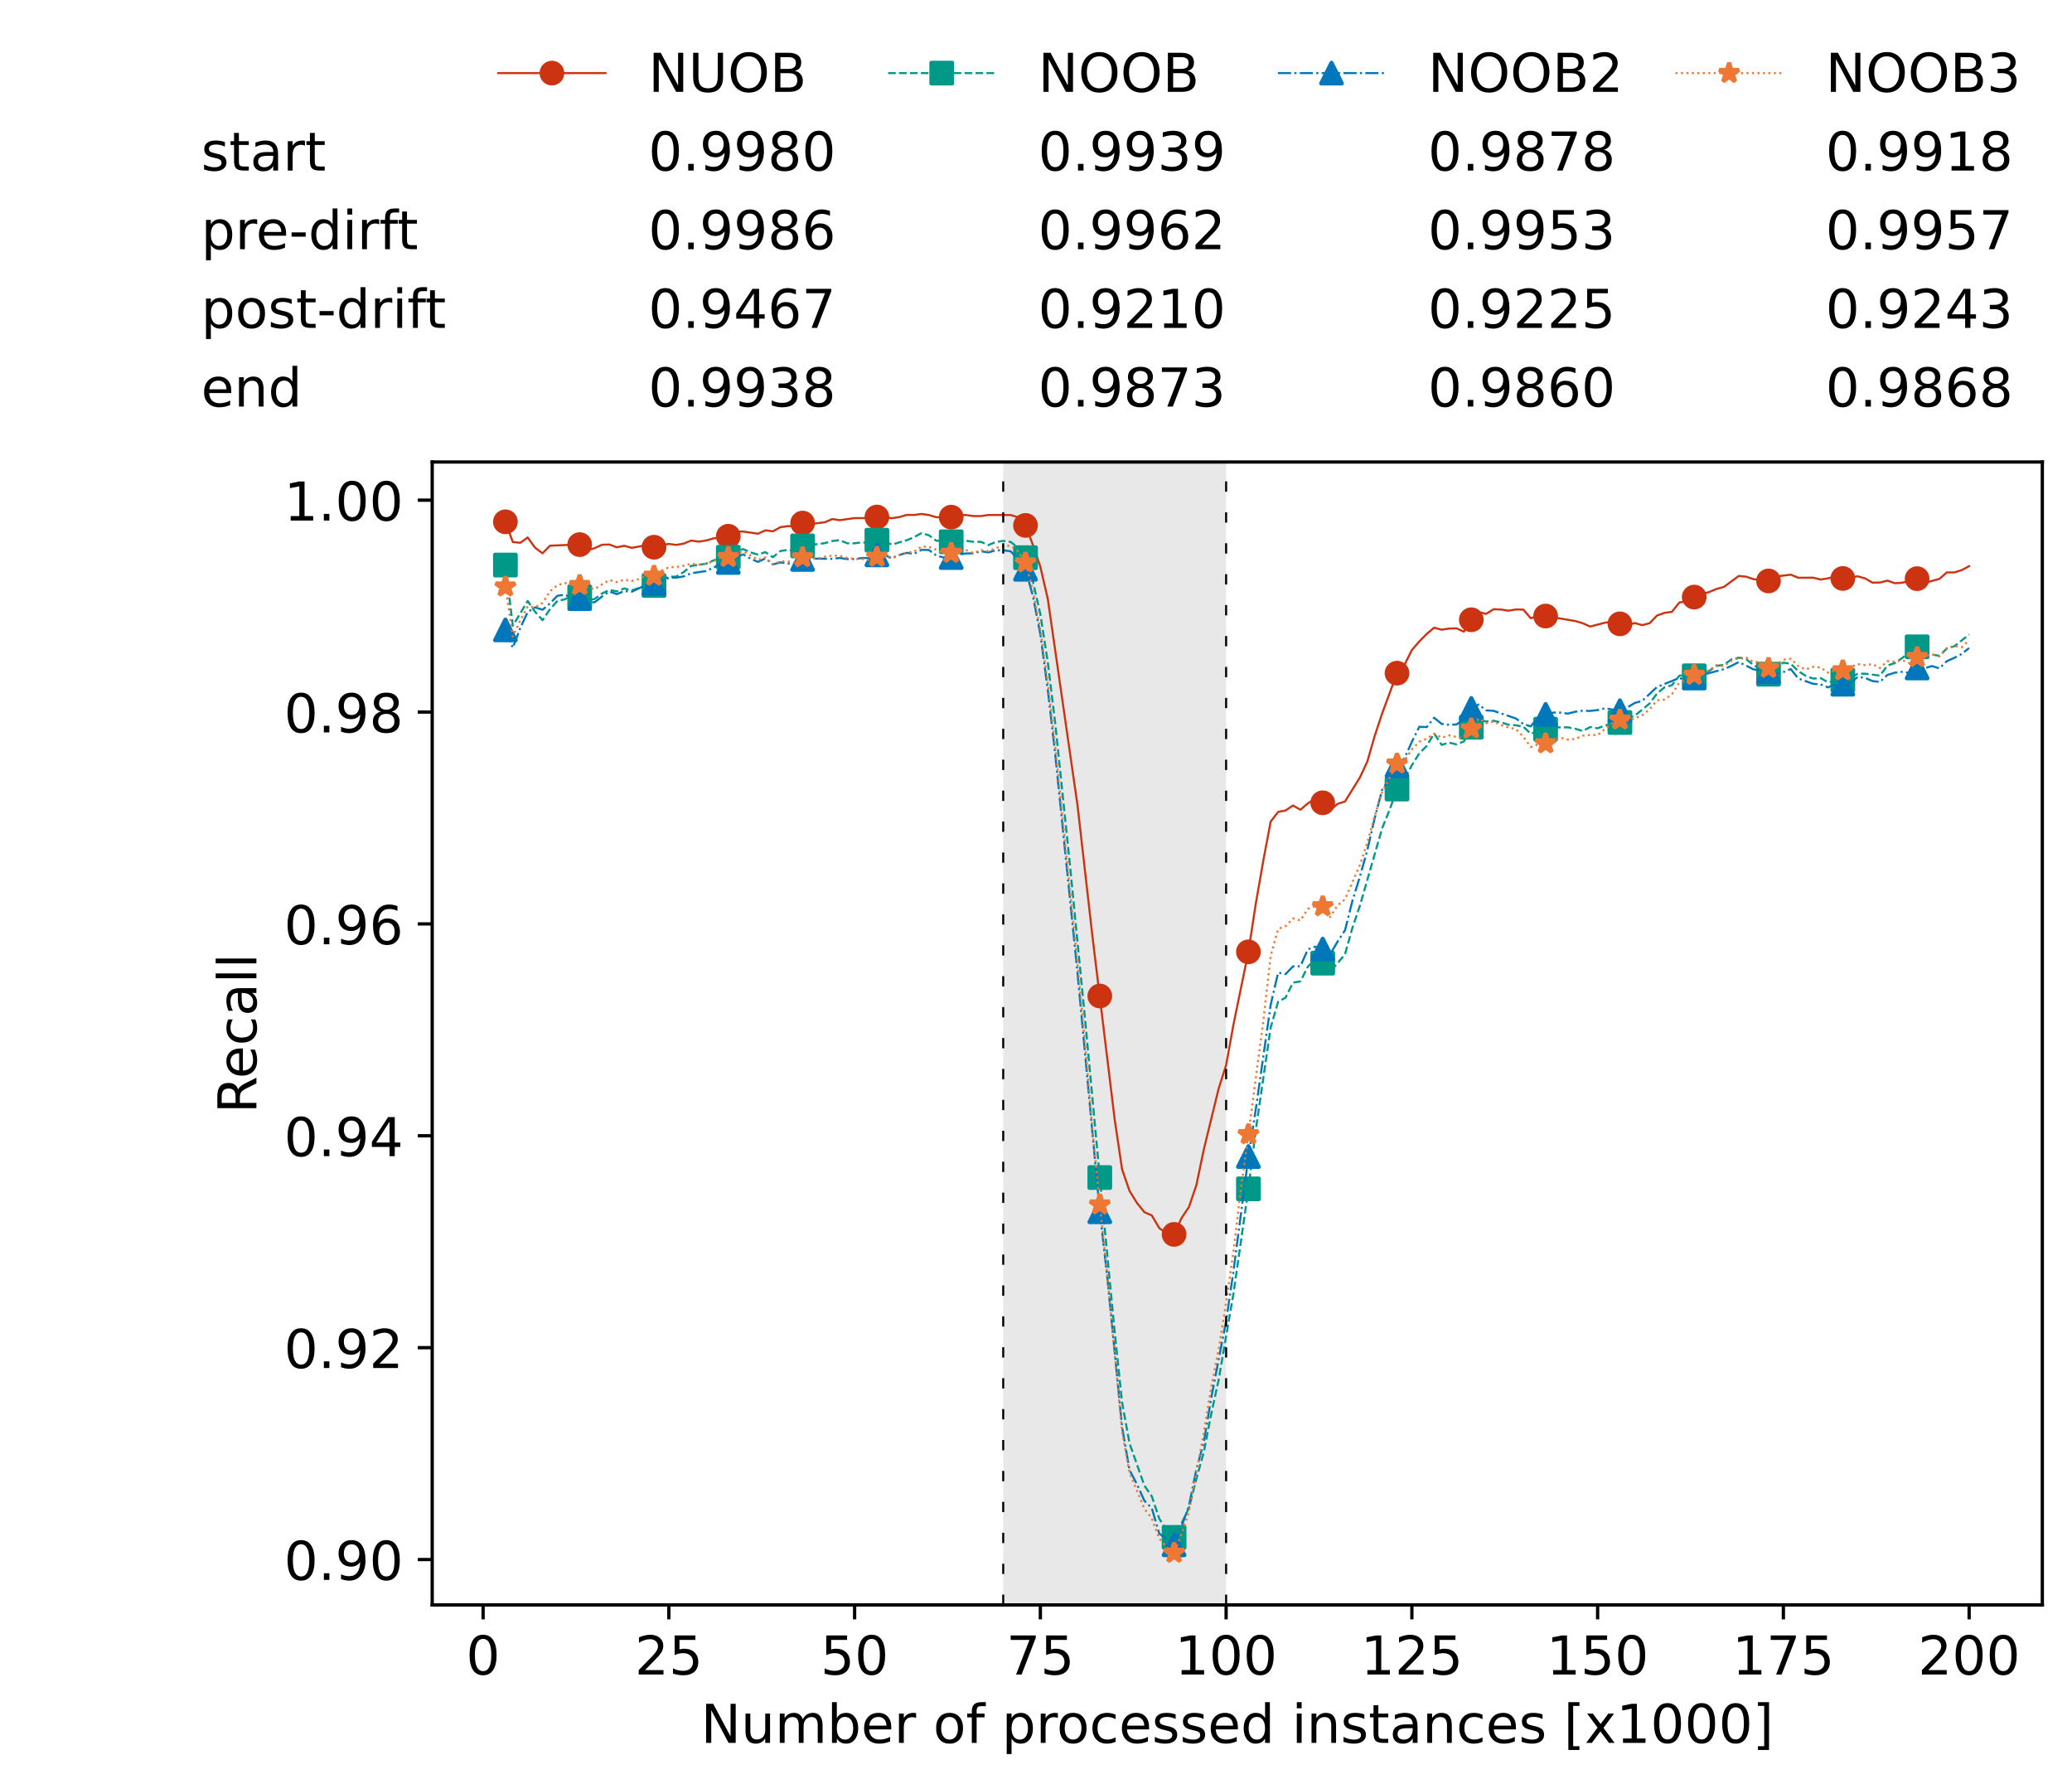 <?xml version="1.0" encoding="utf-8" standalone="no"?>
<!DOCTYPE svg PUBLIC "-//W3C//DTD SVG 1.1//EN"
  "http://www.w3.org/Graphics/SVG/1.1/DTD/svg11.dtd">
<!-- Created with matplotlib (https://matplotlib.org/) -->
<svg height="432.615pt" version="1.1" viewBox="0 0 502.65 432.615" width="502.65pt" xmlns="http://www.w3.org/2000/svg" xmlns:xlink="http://www.w3.org/1999/xlink">
 <defs>
  <style type="text/css">*{stroke-linecap:butt;stroke-linejoin:round;}</style>
 </defs>
 <g id="figure_1">
  <g id="patch_1">
   <path d="M 0 432.615 
L 502.65 432.615 
L 502.65 0 
L 0 0 
z
" style="fill:#ffffff;"/>
  </g>
  <g id="axes_1">
   <g id="patch_2">
    <path d="M 104.85 389.252 
L 495.45 389.252 
L 495.45 112.052 
L 104.85 112.052 
z
" style="fill:#ffffff;"/>
   </g>
   <g id="patch_3">
    <path clip-path="url(#pf8e4ce486e)" d="M 297.446 389.252 
L 297.446 112.052 
L 243.372 112.052 
L 243.372 389.252 
z
" style="fill:#d3d3d3;opacity:0.5;"/>
   </g>
   <g id="matplotlib.axis_1">
    <g id="xtick_1">
     <g id="line2d_1">
      <defs>
       <path d="M 0 0 
L 0 3.5 
" id="mfe2f0c6aea" style="stroke:#000000;stroke-width:0.8;"/>
      </defs>
      <g>
       <use style="stroke:#000000;stroke-width:0.8;" x="117.197" xlink:href="#mfe2f0c6aea" y="389.252"/>
      </g>
     </g>
     <g id="text_1">
      <!-- 0 -->
      <g transform="translate(113.061 406.13)scale(0.13 -0.13)">
       <defs>
        <path d="M 31.781 66.406 
Q 24.172 66.406 20.328 58.906 
Q 16.5 51.422 16.5 36.375 
Q 16.5 21.391 20.328 13.891 
Q 24.172 6.391 31.781 6.391 
Q 39.453 6.391 43.281 13.891 
Q 47.125 21.391 47.125 36.375 
Q 47.125 51.422 43.281 58.906 
Q 39.453 66.406 31.781 66.406 
z
M 31.781 74.219 
Q 44.047 74.219 50.516 64.516 
Q 56.984 54.828 56.984 36.375 
Q 56.984 17.969 50.516 8.266 
Q 44.047 -1.422 31.781 -1.422 
Q 19.531 -1.422 13.062 8.266 
Q 6.594 17.969 6.594 36.375 
Q 6.594 54.828 13.062 64.516 
Q 19.531 74.219 31.781 74.219 
z
" id="DejaVuSans-48"/>
       </defs>
       <use xlink:href="#DejaVuSans-48"/>
      </g>
     </g>
    </g>
    <g id="xtick_2">
     <g id="line2d_2">
      <g>
       <use style="stroke:#000000;stroke-width:0.8;" x="162.259" xlink:href="#mfe2f0c6aea" y="389.252"/>
      </g>
     </g>
     <g id="text_2">
      <!-- 25 -->
      <g transform="translate(153.988 406.13)scale(0.13 -0.13)">
       <defs>
        <path d="M 19.188 8.297 
L 53.609 8.297 
L 53.609 0 
L 7.328 0 
L 7.328 8.297 
Q 12.938 14.109 22.625 23.891 
Q 32.328 33.688 34.812 36.531 
Q 39.547 41.844 41.422 45.531 
Q 43.312 49.219 43.312 52.781 
Q 43.312 58.594 39.234 62.25 
Q 35.156 65.922 28.609 65.922 
Q 23.969 65.922 18.812 64.312 
Q 13.672 62.703 7.812 59.422 
L 7.812 69.391 
Q 13.766 71.781 18.938 73 
Q 24.125 74.219 28.422 74.219 
Q 39.75 74.219 46.484 68.547 
Q 53.219 62.891 53.219 53.422 
Q 53.219 48.922 51.531 44.891 
Q 49.859 40.875 45.406 35.406 
Q 44.188 33.984 37.641 27.219 
Q 31.109 20.453 19.188 8.297 
z
" id="DejaVuSans-50"/>
        <path d="M 10.797 72.906 
L 49.516 72.906 
L 49.516 64.594 
L 19.828 64.594 
L 19.828 46.734 
Q 21.969 47.469 24.109 47.828 
Q 26.266 48.188 28.422 48.188 
Q 40.625 48.188 47.75 41.5 
Q 54.891 34.812 54.891 23.391 
Q 54.891 11.625 47.562 5.094 
Q 40.234 -1.422 26.906 -1.422 
Q 22.312 -1.422 17.547 -0.641 
Q 12.797 0.141 7.719 1.703 
L 7.719 11.625 
Q 12.109 9.234 16.797 8.062 
Q 21.484 6.891 26.703 6.891 
Q 35.156 6.891 40.078 11.328 
Q 45.016 15.766 45.016 23.391 
Q 45.016 31 40.078 35.438 
Q 35.156 39.891 26.703 39.891 
Q 22.75 39.891 18.812 39.016 
Q 14.891 38.141 10.797 36.281 
z
" id="DejaVuSans-53"/>
       </defs>
       <use xlink:href="#DejaVuSans-50"/>
       <use x="63.623" xlink:href="#DejaVuSans-53"/>
      </g>
     </g>
    </g>
    <g id="xtick_3">
     <g id="line2d_3">
      <g>
       <use style="stroke:#000000;stroke-width:0.8;" x="207.322" xlink:href="#mfe2f0c6aea" y="389.252"/>
      </g>
     </g>
     <g id="text_3">
      <!-- 50 -->
      <g transform="translate(199.05 406.13)scale(0.13 -0.13)">
       <use xlink:href="#DejaVuSans-53"/>
       <use x="63.623" xlink:href="#DejaVuSans-48"/>
      </g>
     </g>
    </g>
    <g id="xtick_4">
     <g id="line2d_4">
      <g>
       <use style="stroke:#000000;stroke-width:0.8;" x="252.384" xlink:href="#mfe2f0c6aea" y="389.252"/>
      </g>
     </g>
     <g id="text_4">
      <!-- 75 -->
      <g transform="translate(244.113 406.13)scale(0.13 -0.13)">
       <defs>
        <path d="M 8.203 72.906 
L 55.078 72.906 
L 55.078 68.703 
L 28.609 0 
L 18.312 0 
L 43.219 64.594 
L 8.203 64.594 
z
" id="DejaVuSans-55"/>
       </defs>
       <use xlink:href="#DejaVuSans-55"/>
       <use x="63.623" xlink:href="#DejaVuSans-53"/>
      </g>
     </g>
    </g>
    <g id="xtick_5">
     <g id="line2d_5">
      <g>
       <use style="stroke:#000000;stroke-width:0.8;" x="297.446" xlink:href="#mfe2f0c6aea" y="389.252"/>
      </g>
     </g>
     <g id="text_5">
      <!-- 100 -->
      <g transform="translate(285.039 406.13)scale(0.13 -0.13)">
       <defs>
        <path d="M 12.406 8.297 
L 28.516 8.297 
L 28.516 63.922 
L 10.984 60.406 
L 10.984 69.391 
L 28.422 72.906 
L 38.281 72.906 
L 38.281 8.297 
L 54.391 8.297 
L 54.391 0 
L 12.406 0 
z
" id="DejaVuSans-49"/>
       </defs>
       <use xlink:href="#DejaVuSans-49"/>
       <use x="63.623" xlink:href="#DejaVuSans-48"/>
       <use x="127.246" xlink:href="#DejaVuSans-48"/>
      </g>
     </g>
    </g>
    <g id="xtick_6">
     <g id="line2d_6">
      <g>
       <use style="stroke:#000000;stroke-width:0.8;" x="342.509" xlink:href="#mfe2f0c6aea" y="389.252"/>
      </g>
     </g>
     <g id="text_6">
      <!-- 125 -->
      <g transform="translate(330.102 406.13)scale(0.13 -0.13)">
       <use xlink:href="#DejaVuSans-49"/>
       <use x="63.623" xlink:href="#DejaVuSans-50"/>
       <use x="127.246" xlink:href="#DejaVuSans-53"/>
      </g>
     </g>
    </g>
    <g id="xtick_7">
     <g id="line2d_7">
      <g>
       <use style="stroke:#000000;stroke-width:0.8;" x="387.571" xlink:href="#mfe2f0c6aea" y="389.252"/>
      </g>
     </g>
     <g id="text_7">
      <!-- 150 -->
      <g transform="translate(375.164 406.13)scale(0.13 -0.13)">
       <use xlink:href="#DejaVuSans-49"/>
       <use x="63.623" xlink:href="#DejaVuSans-53"/>
       <use x="127.246" xlink:href="#DejaVuSans-48"/>
      </g>
     </g>
    </g>
    <g id="xtick_8">
     <g id="line2d_8">
      <g>
       <use style="stroke:#000000;stroke-width:0.8;" x="432.633" xlink:href="#mfe2f0c6aea" y="389.252"/>
      </g>
     </g>
     <g id="text_8">
      <!-- 175 -->
      <g transform="translate(420.226 406.13)scale(0.13 -0.13)">
       <use xlink:href="#DejaVuSans-49"/>
       <use x="63.623" xlink:href="#DejaVuSans-55"/>
       <use x="127.246" xlink:href="#DejaVuSans-53"/>
      </g>
     </g>
    </g>
    <g id="xtick_9">
     <g id="line2d_9">
      <g>
       <use style="stroke:#000000;stroke-width:0.8;" x="477.695" xlink:href="#mfe2f0c6aea" y="389.252"/>
      </g>
     </g>
     <g id="text_9">
      <!-- 200 -->
      <g transform="translate(465.289 406.13)scale(0.13 -0.13)">
       <use xlink:href="#DejaVuSans-50"/>
       <use x="63.623" xlink:href="#DejaVuSans-48"/>
       <use x="127.246" xlink:href="#DejaVuSans-48"/>
      </g>
     </g>
    </g>
    <g id="text_10">
     <!-- Number of processed instances [x1000] -->
     <g transform="translate(170.025 422.711)scale(0.13 -0.13)">
      <defs>
       <path d="M 9.812 72.906 
L 23.094 72.906 
L 55.422 11.922 
L 55.422 72.906 
L 64.984 72.906 
L 64.984 0 
L 51.703 0 
L 19.391 60.984 
L 19.391 0 
L 9.812 0 
z
" id="DejaVuSans-78"/>
       <path d="M 8.5 21.578 
L 8.5 54.688 
L 17.484 54.688 
L 17.484 21.922 
Q 17.484 14.156 20.5 10.266 
Q 23.531 6.391 29.594 6.391 
Q 36.859 6.391 41.078 11.031 
Q 45.312 15.672 45.312 23.688 
L 45.312 54.688 
L 54.297 54.688 
L 54.297 0 
L 45.312 0 
L 45.312 8.406 
Q 42.047 3.422 37.719 1 
Q 33.406 -1.422 27.688 -1.422 
Q 18.266 -1.422 13.375 4.438 
Q 8.5 10.297 8.5 21.578 
z
M 31.109 56 
z
" id="DejaVuSans-117"/>
       <path d="M 52 44.188 
Q 55.375 50.25 60.062 53.125 
Q 64.75 56 71.094 56 
Q 79.641 56 84.281 50.016 
Q 88.922 44.047 88.922 33.016 
L 88.922 0 
L 79.891 0 
L 79.891 32.719 
Q 79.891 40.578 77.094 44.375 
Q 74.312 48.188 68.609 48.188 
Q 61.625 48.188 57.562 43.547 
Q 53.516 38.922 53.516 30.906 
L 53.516 0 
L 44.484 0 
L 44.484 32.719 
Q 44.484 40.625 41.703 44.406 
Q 38.922 48.188 33.109 48.188 
Q 26.219 48.188 22.156 43.531 
Q 18.109 38.875 18.109 30.906 
L 18.109 0 
L 9.078 0 
L 9.078 54.688 
L 18.109 54.688 
L 18.109 46.188 
Q 21.188 51.219 25.484 53.609 
Q 29.781 56 35.688 56 
Q 41.656 56 45.828 52.969 
Q 50 49.953 52 44.188 
z
" id="DejaVuSans-109"/>
       <path d="M 48.688 27.297 
Q 48.688 37.203 44.609 42.844 
Q 40.531 48.484 33.406 48.484 
Q 26.266 48.484 22.188 42.844 
Q 18.109 37.203 18.109 27.297 
Q 18.109 17.391 22.188 11.75 
Q 26.266 6.109 33.406 6.109 
Q 40.531 6.109 44.609 11.75 
Q 48.688 17.391 48.688 27.297 
z
M 18.109 46.391 
Q 20.953 51.266 25.266 53.625 
Q 29.594 56 35.594 56 
Q 45.562 56 51.781 48.094 
Q 58.016 40.188 58.016 27.297 
Q 58.016 14.406 51.781 6.484 
Q 45.562 -1.422 35.594 -1.422 
Q 29.594 -1.422 25.266 0.953 
Q 20.953 3.328 18.109 8.203 
L 18.109 0 
L 9.078 0 
L 9.078 75.984 
L 18.109 75.984 
z
" id="DejaVuSans-98"/>
       <path d="M 56.203 29.594 
L 56.203 25.203 
L 14.891 25.203 
Q 15.484 15.922 20.484 11.062 
Q 25.484 6.203 34.422 6.203 
Q 39.594 6.203 44.453 7.469 
Q 49.312 8.734 54.109 11.281 
L 54.109 2.781 
Q 49.266 0.734 44.188 -0.344 
Q 39.109 -1.422 33.891 -1.422 
Q 20.797 -1.422 13.156 6.188 
Q 5.516 13.812 5.516 26.812 
Q 5.516 40.234 12.766 48.109 
Q 20.016 56 32.328 56 
Q 43.359 56 49.781 48.891 
Q 56.203 41.797 56.203 29.594 
z
M 47.219 32.234 
Q 47.125 39.594 43.094 43.984 
Q 39.062 48.391 32.422 48.391 
Q 24.906 48.391 20.391 44.141 
Q 15.875 39.891 15.188 32.172 
z
" id="DejaVuSans-101"/>
       <path d="M 41.109 46.297 
Q 39.594 47.172 37.812 47.578 
Q 36.031 48 33.891 48 
Q 26.266 48 22.188 43.047 
Q 18.109 38.094 18.109 28.812 
L 18.109 0 
L 9.078 0 
L 9.078 54.688 
L 18.109 54.688 
L 18.109 46.188 
Q 20.953 51.172 25.484 53.578 
Q 30.031 56 36.531 56 
Q 37.453 56 38.578 55.875 
Q 39.703 55.766 41.062 55.516 
z
" id="DejaVuSans-114"/>
       <path id="DejaVuSans-32"/>
       <path d="M 30.609 48.391 
Q 23.391 48.391 19.188 42.75 
Q 14.984 37.109 14.984 27.297 
Q 14.984 17.484 19.156 11.844 
Q 23.344 6.203 30.609 6.203 
Q 37.797 6.203 41.984 11.859 
Q 46.188 17.531 46.188 27.297 
Q 46.188 37.016 41.984 42.703 
Q 37.797 48.391 30.609 48.391 
z
M 30.609 56 
Q 42.328 56 49.016 48.375 
Q 55.719 40.766 55.719 27.297 
Q 55.719 13.875 49.016 6.219 
Q 42.328 -1.422 30.609 -1.422 
Q 18.844 -1.422 12.172 6.219 
Q 5.516 13.875 5.516 27.297 
Q 5.516 40.766 12.172 48.375 
Q 18.844 56 30.609 56 
z
" id="DejaVuSans-111"/>
       <path d="M 37.109 75.984 
L 37.109 68.5 
L 28.516 68.5 
Q 23.688 68.5 21.797 66.547 
Q 19.922 64.594 19.922 59.516 
L 19.922 54.688 
L 34.719 54.688 
L 34.719 47.703 
L 19.922 47.703 
L 19.922 0 
L 10.891 0 
L 10.891 47.703 
L 2.297 47.703 
L 2.297 54.688 
L 10.891 54.688 
L 10.891 58.5 
Q 10.891 67.625 15.141 71.797 
Q 19.391 75.984 28.609 75.984 
z
" id="DejaVuSans-102"/>
       <path d="M 18.109 8.203 
L 18.109 -20.797 
L 9.078 -20.797 
L 9.078 54.688 
L 18.109 54.688 
L 18.109 46.391 
Q 20.953 51.266 25.266 53.625 
Q 29.594 56 35.594 56 
Q 45.562 56 51.781 48.094 
Q 58.016 40.188 58.016 27.297 
Q 58.016 14.406 51.781 6.484 
Q 45.562 -1.422 35.594 -1.422 
Q 29.594 -1.422 25.266 0.953 
Q 20.953 3.328 18.109 8.203 
z
M 48.688 27.297 
Q 48.688 37.203 44.609 42.844 
Q 40.531 48.484 33.406 48.484 
Q 26.266 48.484 22.188 42.844 
Q 18.109 37.203 18.109 27.297 
Q 18.109 17.391 22.188 11.75 
Q 26.266 6.109 33.406 6.109 
Q 40.531 6.109 44.609 11.75 
Q 48.688 17.391 48.688 27.297 
z
" id="DejaVuSans-112"/>
       <path d="M 48.781 52.594 
L 48.781 44.188 
Q 44.969 46.297 41.141 47.344 
Q 37.312 48.391 33.406 48.391 
Q 24.656 48.391 19.812 42.844 
Q 14.984 37.312 14.984 27.297 
Q 14.984 17.281 19.812 11.734 
Q 24.656 6.203 33.406 6.203 
Q 37.312 6.203 41.141 7.25 
Q 44.969 8.297 48.781 10.406 
L 48.781 2.094 
Q 45.016 0.344 40.984 -0.531 
Q 36.969 -1.422 32.422 -1.422 
Q 20.062 -1.422 12.781 6.344 
Q 5.516 14.109 5.516 27.297 
Q 5.516 40.672 12.859 48.328 
Q 20.219 56 33.016 56 
Q 37.156 56 41.109 55.141 
Q 45.062 54.297 48.781 52.594 
z
" id="DejaVuSans-99"/>
       <path d="M 44.281 53.078 
L 44.281 44.578 
Q 40.484 46.531 36.375 47.5 
Q 32.281 48.484 27.875 48.484 
Q 21.188 48.484 17.844 46.438 
Q 14.5 44.391 14.5 40.281 
Q 14.5 37.156 16.891 35.375 
Q 19.281 33.594 26.516 31.984 
L 29.594 31.297 
Q 39.156 29.25 43.188 25.516 
Q 47.219 21.781 47.219 15.094 
Q 47.219 7.469 41.188 3.016 
Q 35.156 -1.422 24.609 -1.422 
Q 20.219 -1.422 15.453 -0.562 
Q 10.688 0.297 5.422 2 
L 5.422 11.281 
Q 10.406 8.688 15.234 7.391 
Q 20.062 6.109 24.812 6.109 
Q 31.156 6.109 34.562 8.281 
Q 37.984 10.453 37.984 14.406 
Q 37.984 18.062 35.516 20.016 
Q 33.062 21.969 24.703 23.781 
L 21.578 24.516 
Q 13.234 26.266 9.516 29.906 
Q 5.812 33.547 5.812 39.891 
Q 5.812 47.609 11.281 51.797 
Q 16.75 56 26.812 56 
Q 31.781 56 36.172 55.266 
Q 40.578 54.547 44.281 53.078 
z
" id="DejaVuSans-115"/>
       <path d="M 45.406 46.391 
L 45.406 75.984 
L 54.391 75.984 
L 54.391 0 
L 45.406 0 
L 45.406 8.203 
Q 42.578 3.328 38.25 0.953 
Q 33.938 -1.422 27.875 -1.422 
Q 17.969 -1.422 11.734 6.484 
Q 5.516 14.406 5.516 27.297 
Q 5.516 40.188 11.734 48.094 
Q 17.969 56 27.875 56 
Q 33.938 56 38.25 53.625 
Q 42.578 51.266 45.406 46.391 
z
M 14.797 27.297 
Q 14.797 17.391 18.875 11.75 
Q 22.953 6.109 30.078 6.109 
Q 37.203 6.109 41.297 11.75 
Q 45.406 17.391 45.406 27.297 
Q 45.406 37.203 41.297 42.844 
Q 37.203 48.484 30.078 48.484 
Q 22.953 48.484 18.875 42.844 
Q 14.797 37.203 14.797 27.297 
z
" id="DejaVuSans-100"/>
       <path d="M 9.422 54.688 
L 18.406 54.688 
L 18.406 0 
L 9.422 0 
z
M 9.422 75.984 
L 18.406 75.984 
L 18.406 64.594 
L 9.422 64.594 
z
" id="DejaVuSans-105"/>
       <path d="M 54.891 33.016 
L 54.891 0 
L 45.906 0 
L 45.906 32.719 
Q 45.906 40.484 42.875 44.328 
Q 39.844 48.188 33.797 48.188 
Q 26.516 48.188 22.312 43.547 
Q 18.109 38.922 18.109 30.906 
L 18.109 0 
L 9.078 0 
L 9.078 54.688 
L 18.109 54.688 
L 18.109 46.188 
Q 21.344 51.125 25.703 53.562 
Q 30.078 56 35.797 56 
Q 45.219 56 50.047 50.172 
Q 54.891 44.344 54.891 33.016 
z
" id="DejaVuSans-110"/>
       <path d="M 18.312 70.219 
L 18.312 54.688 
L 36.812 54.688 
L 36.812 47.703 
L 18.312 47.703 
L 18.312 18.016 
Q 18.312 11.328 20.141 9.422 
Q 21.969 7.516 27.594 7.516 
L 36.812 7.516 
L 36.812 0 
L 27.594 0 
Q 17.188 0 13.234 3.875 
Q 9.281 7.766 9.281 18.016 
L 9.281 47.703 
L 2.688 47.703 
L 2.688 54.688 
L 9.281 54.688 
L 9.281 70.219 
z
" id="DejaVuSans-116"/>
       <path d="M 34.281 27.484 
Q 23.391 27.484 19.188 25 
Q 14.984 22.516 14.984 16.5 
Q 14.984 11.719 18.141 8.906 
Q 21.297 6.109 26.703 6.109 
Q 34.188 6.109 38.703 11.406 
Q 43.219 16.703 43.219 25.484 
L 43.219 27.484 
z
M 52.203 31.203 
L 52.203 0 
L 43.219 0 
L 43.219 8.297 
Q 40.141 3.328 35.547 0.953 
Q 30.953 -1.422 24.312 -1.422 
Q 15.922 -1.422 10.953 3.297 
Q 6 8.016 6 15.922 
Q 6 25.141 12.172 29.828 
Q 18.359 34.516 30.609 34.516 
L 43.219 34.516 
L 43.219 35.406 
Q 43.219 41.609 39.141 45 
Q 35.062 48.391 27.688 48.391 
Q 23 48.391 18.547 47.266 
Q 14.109 46.141 10.016 43.891 
L 10.016 52.203 
Q 14.938 54.109 19.578 55.047 
Q 24.219 56 28.609 56 
Q 40.484 56 46.344 49.844 
Q 52.203 43.703 52.203 31.203 
z
" id="DejaVuSans-97"/>
       <path d="M 8.594 75.984 
L 29.297 75.984 
L 29.297 69 
L 17.578 69 
L 17.578 -6.203 
L 29.297 -6.203 
L 29.297 -13.188 
L 8.594 -13.188 
z
" id="DejaVuSans-91"/>
       <path d="M 54.891 54.688 
L 35.109 28.078 
L 55.906 0 
L 45.312 0 
L 29.391 21.484 
L 13.484 0 
L 2.875 0 
L 24.125 28.609 
L 4.688 54.688 
L 15.281 54.688 
L 29.781 35.203 
L 44.281 54.688 
z
" id="DejaVuSans-120"/>
       <path d="M 30.422 75.984 
L 30.422 -13.188 
L 9.719 -13.188 
L 9.719 -6.203 
L 21.391 -6.203 
L 21.391 69 
L 9.719 69 
L 9.719 75.984 
z
" id="DejaVuSans-93"/>
      </defs>
      <use xlink:href="#DejaVuSans-78"/>
      <use x="74.805" xlink:href="#DejaVuSans-117"/>
      <use x="138.184" xlink:href="#DejaVuSans-109"/>
      <use x="235.596" xlink:href="#DejaVuSans-98"/>
      <use x="299.072" xlink:href="#DejaVuSans-101"/>
      <use x="360.596" xlink:href="#DejaVuSans-114"/>
      <use x="401.709" xlink:href="#DejaVuSans-32"/>
      <use x="433.496" xlink:href="#DejaVuSans-111"/>
      <use x="494.678" xlink:href="#DejaVuSans-102"/>
      <use x="529.883" xlink:href="#DejaVuSans-32"/>
      <use x="561.67" xlink:href="#DejaVuSans-112"/>
      <use x="625.146" xlink:href="#DejaVuSans-114"/>
      <use x="664.01" xlink:href="#DejaVuSans-111"/>
      <use x="725.191" xlink:href="#DejaVuSans-99"/>
      <use x="780.172" xlink:href="#DejaVuSans-101"/>
      <use x="841.695" xlink:href="#DejaVuSans-115"/>
      <use x="893.795" xlink:href="#DejaVuSans-115"/>
      <use x="945.895" xlink:href="#DejaVuSans-101"/>
      <use x="1007.418" xlink:href="#DejaVuSans-100"/>
      <use x="1070.895" xlink:href="#DejaVuSans-32"/>
      <use x="1102.682" xlink:href="#DejaVuSans-105"/>
      <use x="1130.465" xlink:href="#DejaVuSans-110"/>
      <use x="1193.844" xlink:href="#DejaVuSans-115"/>
      <use x="1245.943" xlink:href="#DejaVuSans-116"/>
      <use x="1285.152" xlink:href="#DejaVuSans-97"/>
      <use x="1346.432" xlink:href="#DejaVuSans-110"/>
      <use x="1409.811" xlink:href="#DejaVuSans-99"/>
      <use x="1464.791" xlink:href="#DejaVuSans-101"/>
      <use x="1526.314" xlink:href="#DejaVuSans-115"/>
      <use x="1578.414" xlink:href="#DejaVuSans-32"/>
      <use x="1610.201" xlink:href="#DejaVuSans-91"/>
      <use x="1649.215" xlink:href="#DejaVuSans-120"/>
      <use x="1708.395" xlink:href="#DejaVuSans-49"/>
      <use x="1772.018" xlink:href="#DejaVuSans-48"/>
      <use x="1835.641" xlink:href="#DejaVuSans-48"/>
      <use x="1899.264" xlink:href="#DejaVuSans-48"/>
      <use x="1962.887" xlink:href="#DejaVuSans-93"/>
     </g>
    </g>
   </g>
   <g id="matplotlib.axis_2">
    <g id="ytick_1">
     <g id="line2d_10">
      <defs>
       <path d="M 0 0 
L -3.5 0 
" id="mdbc13e8ad0" style="stroke:#000000;stroke-width:0.8;"/>
      </defs>
      <g>
       <use style="stroke:#000000;stroke-width:0.8;" x="104.85" xlink:href="#mdbc13e8ad0" y="378.239"/>
      </g>
     </g>
     <g id="text_11">
      <!-- 0.90 -->
      <g transform="translate(68.905 383.178)scale(0.13 -0.13)">
       <defs>
        <path d="M 10.688 12.406 
L 21 12.406 
L 21 0 
L 10.688 0 
z
" id="DejaVuSans-46"/>
        <path d="M 10.984 1.516 
L 10.984 10.5 
Q 14.703 8.734 18.5 7.812 
Q 22.312 6.891 25.984 6.891 
Q 35.75 6.891 40.891 13.453 
Q 46.047 20.016 46.781 33.406 
Q 43.953 29.203 39.594 26.953 
Q 35.25 24.703 29.984 24.703 
Q 19.047 24.703 12.672 31.312 
Q 6.297 37.938 6.297 49.422 
Q 6.297 60.641 12.938 67.422 
Q 19.578 74.219 30.609 74.219 
Q 43.266 74.219 49.922 64.516 
Q 56.594 54.828 56.594 36.375 
Q 56.594 19.141 48.406 8.859 
Q 40.234 -1.422 26.422 -1.422 
Q 22.703 -1.422 18.891 -0.688 
Q 15.094 0.047 10.984 1.516 
z
M 30.609 32.422 
Q 37.25 32.422 41.125 36.953 
Q 45.016 41.5 45.016 49.422 
Q 45.016 57.281 41.125 61.844 
Q 37.25 66.406 30.609 66.406 
Q 23.969 66.406 20.094 61.844 
Q 16.219 57.281 16.219 49.422 
Q 16.219 41.5 20.094 36.953 
Q 23.969 32.422 30.609 32.422 
z
" id="DejaVuSans-57"/>
       </defs>
       <use xlink:href="#DejaVuSans-48"/>
       <use x="63.623" xlink:href="#DejaVuSans-46"/>
       <use x="95.41" xlink:href="#DejaVuSans-57"/>
       <use x="159.033" xlink:href="#DejaVuSans-48"/>
      </g>
     </g>
    </g>
    <g id="ytick_2">
     <g id="line2d_11">
      <g>
       <use style="stroke:#000000;stroke-width:0.8;" x="104.85" xlink:href="#mdbc13e8ad0" y="326.853"/>
      </g>
     </g>
     <g id="text_12">
      <!-- 0.92 -->
      <g transform="translate(68.905 331.792)scale(0.13 -0.13)">
       <use xlink:href="#DejaVuSans-48"/>
       <use x="63.623" xlink:href="#DejaVuSans-46"/>
       <use x="95.41" xlink:href="#DejaVuSans-57"/>
       <use x="159.033" xlink:href="#DejaVuSans-50"/>
      </g>
     </g>
    </g>
    <g id="ytick_3">
     <g id="line2d_12">
      <g>
       <use style="stroke:#000000;stroke-width:0.8;" x="104.85" xlink:href="#mdbc13e8ad0" y="275.467"/>
      </g>
     </g>
     <g id="text_13">
      <!-- 0.94 -->
      <g transform="translate(68.905 280.406)scale(0.13 -0.13)">
       <defs>
        <path d="M 37.797 64.312 
L 12.891 25.391 
L 37.797 25.391 
z
M 35.203 72.906 
L 47.609 72.906 
L 47.609 25.391 
L 58.016 25.391 
L 58.016 17.188 
L 47.609 17.188 
L 47.609 0 
L 37.797 0 
L 37.797 17.188 
L 4.891 17.188 
L 4.891 26.703 
z
" id="DejaVuSans-52"/>
       </defs>
       <use xlink:href="#DejaVuSans-48"/>
       <use x="63.623" xlink:href="#DejaVuSans-46"/>
       <use x="95.41" xlink:href="#DejaVuSans-57"/>
       <use x="159.033" xlink:href="#DejaVuSans-52"/>
      </g>
     </g>
    </g>
    <g id="ytick_4">
     <g id="line2d_13">
      <g>
       <use style="stroke:#000000;stroke-width:0.8;" x="104.85" xlink:href="#mdbc13e8ad0" y="224.082"/>
      </g>
     </g>
     <g id="text_14">
      <!-- 0.96 -->
      <g transform="translate(68.905 229.021)scale(0.13 -0.13)">
       <defs>
        <path d="M 33.016 40.375 
Q 26.375 40.375 22.484 35.828 
Q 18.609 31.297 18.609 23.391 
Q 18.609 15.531 22.484 10.953 
Q 26.375 6.391 33.016 6.391 
Q 39.656 6.391 43.531 10.953 
Q 47.406 15.531 47.406 23.391 
Q 47.406 31.297 43.531 35.828 
Q 39.656 40.375 33.016 40.375 
z
M 52.594 71.297 
L 52.594 62.312 
Q 48.875 64.062 45.094 64.984 
Q 41.312 65.922 37.594 65.922 
Q 27.828 65.922 22.672 59.328 
Q 17.531 52.734 16.797 39.406 
Q 19.672 43.656 24.016 45.922 
Q 28.375 48.188 33.594 48.188 
Q 44.578 48.188 50.953 41.516 
Q 57.328 34.859 57.328 23.391 
Q 57.328 12.156 50.688 5.359 
Q 44.047 -1.422 33.016 -1.422 
Q 20.359 -1.422 13.672 8.266 
Q 6.984 17.969 6.984 36.375 
Q 6.984 53.656 15.188 63.938 
Q 23.391 74.219 37.203 74.219 
Q 40.922 74.219 44.703 73.484 
Q 48.484 72.75 52.594 71.297 
z
" id="DejaVuSans-54"/>
       </defs>
       <use xlink:href="#DejaVuSans-48"/>
       <use x="63.623" xlink:href="#DejaVuSans-46"/>
       <use x="95.41" xlink:href="#DejaVuSans-57"/>
       <use x="159.033" xlink:href="#DejaVuSans-54"/>
      </g>
     </g>
    </g>
    <g id="ytick_5">
     <g id="line2d_14">
      <g>
       <use style="stroke:#000000;stroke-width:0.8;" x="104.85" xlink:href="#mdbc13e8ad0" y="172.696"/>
      </g>
     </g>
     <g id="text_15">
      <!-- 0.98 -->
      <g transform="translate(68.905 177.635)scale(0.13 -0.13)">
       <defs>
        <path d="M 31.781 34.625 
Q 24.75 34.625 20.719 30.859 
Q 16.703 27.094 16.703 20.516 
Q 16.703 13.922 20.719 10.156 
Q 24.75 6.391 31.781 6.391 
Q 38.812 6.391 42.859 10.172 
Q 46.922 13.969 46.922 20.516 
Q 46.922 27.094 42.891 30.859 
Q 38.875 34.625 31.781 34.625 
z
M 21.922 38.812 
Q 15.578 40.375 12.031 44.719 
Q 8.5 49.078 8.5 55.328 
Q 8.5 64.062 14.719 69.141 
Q 20.953 74.219 31.781 74.219 
Q 42.672 74.219 48.875 69.141 
Q 55.078 64.062 55.078 55.328 
Q 55.078 49.078 51.531 44.719 
Q 48 40.375 41.703 38.812 
Q 48.828 37.156 52.797 32.312 
Q 56.781 27.484 56.781 20.516 
Q 56.781 9.906 50.312 4.234 
Q 43.844 -1.422 31.781 -1.422 
Q 19.734 -1.422 13.25 4.234 
Q 6.781 9.906 6.781 20.516 
Q 6.781 27.484 10.781 32.312 
Q 14.797 37.156 21.922 38.812 
z
M 18.312 54.391 
Q 18.312 48.734 21.844 45.562 
Q 25.391 42.391 31.781 42.391 
Q 38.141 42.391 41.719 45.562 
Q 45.312 48.734 45.312 54.391 
Q 45.312 60.062 41.719 63.234 
Q 38.141 66.406 31.781 66.406 
Q 25.391 66.406 21.844 63.234 
Q 18.312 60.062 18.312 54.391 
z
" id="DejaVuSans-56"/>
       </defs>
       <use xlink:href="#DejaVuSans-48"/>
       <use x="63.623" xlink:href="#DejaVuSans-46"/>
       <use x="95.41" xlink:href="#DejaVuSans-57"/>
       <use x="159.033" xlink:href="#DejaVuSans-56"/>
      </g>
     </g>
    </g>
    <g id="ytick_6">
     <g id="line2d_15">
      <g>
       <use style="stroke:#000000;stroke-width:0.8;" x="104.85" xlink:href="#mdbc13e8ad0" y="121.31"/>
      </g>
     </g>
     <g id="text_16">
      <!-- 1.00 -->
      <g transform="translate(68.905 126.249)scale(0.13 -0.13)">
       <use xlink:href="#DejaVuSans-49"/>
       <use x="63.623" xlink:href="#DejaVuSans-46"/>
       <use x="95.41" xlink:href="#DejaVuSans-48"/>
       <use x="159.033" xlink:href="#DejaVuSans-48"/>
      </g>
     </g>
    </g>
    <g id="text_17">
     <!-- Recall -->
     <g transform="translate(62.201 270.044)rotate(-90)scale(0.13 -0.13)">
      <defs>
       <path d="M 44.391 34.188 
Q 47.562 33.109 50.562 29.594 
Q 53.562 26.078 56.594 19.922 
L 66.609 0 
L 56 0 
L 46.688 18.703 
Q 43.062 26.031 39.672 28.422 
Q 36.281 30.812 30.422 30.812 
L 19.672 30.812 
L 19.672 0 
L 9.812 0 
L 9.812 72.906 
L 32.078 72.906 
Q 44.578 72.906 50.734 67.672 
Q 56.891 62.453 56.891 51.906 
Q 56.891 45.016 53.688 40.469 
Q 50.484 35.938 44.391 34.188 
z
M 19.672 64.797 
L 19.672 38.922 
L 32.078 38.922 
Q 39.203 38.922 42.844 42.219 
Q 46.484 45.516 46.484 51.906 
Q 46.484 58.297 42.844 61.547 
Q 39.203 64.797 32.078 64.797 
z
" id="DejaVuSans-82"/>
       <path d="M 9.422 75.984 
L 18.406 75.984 
L 18.406 0 
L 9.422 0 
z
" id="DejaVuSans-108"/>
      </defs>
      <use xlink:href="#DejaVuSans-82"/>
      <use x="64.982" xlink:href="#DejaVuSans-101"/>
      <use x="126.506" xlink:href="#DejaVuSans-99"/>
      <use x="181.486" xlink:href="#DejaVuSans-97"/>
      <use x="242.766" xlink:href="#DejaVuSans-108"/>
      <use x="270.549" xlink:href="#DejaVuSans-108"/>
     </g>
    </g>
   </g>
   <g id="line2d_16"/>
   <g id="line2d_17"/>
   <g id="line2d_18"/>
   <g id="line2d_19"/>
   <g id="line2d_20"/>
   <g id="line2d_21">
    <path clip-path="url(#pf8e4ce486e)" d="M 122.605 126.554 
L 124.407 131.459 
L 126.21 131.645 
L 128.012 130.353 
L 129.815 132.845 
L 131.617 134.191 
L 133.419 132.351 
L 138.827 132.115 
L 140.629 132.084 
L 142.432 133.488 
L 144.234 132.955 
L 146.037 132.123 
L 147.839 132.062 
L 149.642 132.74 
L 151.444 132.362 
L 153.247 132.865 
L 156.852 132.229 
L 158.654 132.718 
L 160.457 132.212 
L 162.259 131.926 
L 164.062 132.157 
L 165.864 131.845 
L 167.667 131.105 
L 169.469 131.359 
L 171.272 131.101 
L 173.074 130.578 
L 176.679 130.059 
L 178.482 128.932 
L 180.284 128.915 
L 183.889 129.451 
L 185.692 128.624 
L 187.494 128.87 
L 189.297 127.864 
L 191.099 127.607 
L 192.902 127.614 
L 194.704 126.863 
L 196.507 127.128 
L 200.112 126.653 
L 201.914 125.889 
L 203.717 126.164 
L 207.322 125.655 
L 210.927 125.656 
L 212.729 125.399 
L 214.532 125.39 
L 216.334 125.682 
L 218.137 125.417 
L 219.939 124.897 
L 221.742 124.895 
L 223.544 124.652 
L 225.347 124.915 
L 227.149 125.445 
L 230.754 125.427 
L 232.557 124.916 
L 234.359 124.916 
L 236.162 125.159 
L 237.964 125.159 
L 239.767 124.908 
L 245.174 124.908 
L 246.976 125.456 
L 248.779 127.429 
L 250.581 132.183 
L 252.384 137.485 
L 254.186 145.256 
L 261.396 195.305 
L 265.001 226.972 
L 270.409 271.489 
L 272.211 283.618 
L 274.014 288.836 
L 275.816 291.757 
L 277.619 293.998 
L 279.421 294.783 
L 281.224 297.847 
L 283.026 299.167 
L 284.829 299.38 
L 286.631 295.421 
L 288.434 292.735 
L 290.236 287.416 
L 292.039 278.767 
L 295.644 263.986 
L 297.446 258.332 
L 299.249 248.378 
L 302.854 230.856 
L 304.656 219.111 
L 306.459 208.773 
L 308.261 199.233 
L 310.064 196.929 
L 311.866 196.559 
L 313.669 195.364 
L 315.471 196.382 
L 317.274 194.843 
L 319.076 193.742 
L 320.879 194.702 
L 322.681 196.505 
L 324.484 194.965 
L 326.286 194.391 
L 329.891 188.579 
L 331.694 184.728 
L 333.496 178.469 
L 335.299 173.025 
L 338.904 163.264 
L 340.706 161.249 
L 342.509 157.654 
L 344.311 155.578 
L 346.114 153.748 
L 347.916 152.236 
L 349.719 152.725 
L 351.521 152.452 
L 353.324 152.391 
L 355.126 153.202 
L 356.928 150.313 
L 358.731 148.448 
L 360.533 148.879 
L 362.336 147.76 
L 364.138 147.823 
L 365.941 148.117 
L 367.743 147.816 
L 369.546 147.844 
L 371.348 149.949 
L 373.151 149.368 
L 374.953 149.411 
L 382.163 150.622 
L 383.966 151.155 
L 385.768 151.96 
L 389.373 151.021 
L 391.176 150.769 
L 392.978 151.302 
L 394.781 151.659 
L 396.583 151.109 
L 398.386 151.618 
L 400.188 151.146 
L 401.991 149.278 
L 403.793 148.646 
L 405.596 148.388 
L 407.398 146.123 
L 409.201 145.879 
L 411.003 144.813 
L 412.806 144.084 
L 414.608 143.594 
L 416.411 142.845 
L 418.213 142.345 
L 421.818 139.679 
L 423.621 139.872 
L 425.423 140.474 
L 429.028 140.898 
L 430.831 139.823 
L 434.436 139.379 
L 436.238 140.128 
L 439.843 140.107 
L 441.646 140.556 
L 443.448 140.277 
L 445.251 139.754 
L 447.053 140.295 
L 450.658 139.779 
L 452.461 140.281 
L 454.263 141.313 
L 456.066 141.287 
L 457.868 140.816 
L 459.671 141.451 
L 461.473 141.334 
L 465.078 140.345 
L 466.881 141.404 
L 470.485 140.389 
L 472.288 138.831 
L 474.09 138.833 
L 475.893 138.282 
L 477.695 137.307 
L 477.695 137.307 
" style="fill:none;stroke:#cc3311;stroke-linecap:square;stroke-width:0.5;"/>
    <defs>
     <path d="M 0 2.5 
C 0.663 2.5 1.299 2.237 1.768 1.768 
C 2.237 1.299 2.5 0.663 2.5 0 
C 2.5 -0.663 2.237 -1.299 1.768 -1.768 
C 1.299 -2.237 0.663 -2.5 0 -2.5 
C -0.663 -2.5 -1.299 -2.237 -1.768 -1.768 
C -2.237 -1.299 -2.5 -0.663 -2.5 0 
C -2.5 0.663 -2.237 1.299 -1.768 1.768 
C -1.299 2.237 -0.663 2.5 0 2.5 
z
" id="m4b374856e1" style="stroke:#cc3311;"/>
    </defs>
    <g clip-path="url(#pf8e4ce486e)">
     <use style="fill:#cc3311;stroke:#cc3311;" x="122.605" xlink:href="#m4b374856e1" y="126.554"/>
     <use style="fill:#cc3311;stroke:#cc3311;" x="140.629" xlink:href="#m4b374856e1" y="132.084"/>
     <use style="fill:#cc3311;stroke:#cc3311;" x="158.654" xlink:href="#m4b374856e1" y="132.718"/>
     <use style="fill:#cc3311;stroke:#cc3311;" x="176.679" xlink:href="#m4b374856e1" y="130.059"/>
     <use style="fill:#cc3311;stroke:#cc3311;" x="194.704" xlink:href="#m4b374856e1" y="126.863"/>
     <use style="fill:#cc3311;stroke:#cc3311;" x="212.729" xlink:href="#m4b374856e1" y="125.399"/>
     <use style="fill:#cc3311;stroke:#cc3311;" x="230.754" xlink:href="#m4b374856e1" y="125.427"/>
     <use style="fill:#cc3311;stroke:#cc3311;" x="248.779" xlink:href="#m4b374856e1" y="127.429"/>
     <use style="fill:#cc3311;stroke:#cc3311;" x="266.804" xlink:href="#m4b374856e1" y="241.564"/>
     <use style="fill:#cc3311;stroke:#cc3311;" x="284.829" xlink:href="#m4b374856e1" y="299.38"/>
     <use style="fill:#cc3311;stroke:#cc3311;" x="302.854" xlink:href="#m4b374856e1" y="230.856"/>
     <use style="fill:#cc3311;stroke:#cc3311;" x="320.879" xlink:href="#m4b374856e1" y="194.702"/>
     <use style="fill:#cc3311;stroke:#cc3311;" x="338.904" xlink:href="#m4b374856e1" y="163.264"/>
     <use style="fill:#cc3311;stroke:#cc3311;" x="356.928" xlink:href="#m4b374856e1" y="150.313"/>
     <use style="fill:#cc3311;stroke:#cc3311;" x="374.953" xlink:href="#m4b374856e1" y="149.411"/>
     <use style="fill:#cc3311;stroke:#cc3311;" x="392.978" xlink:href="#m4b374856e1" y="151.302"/>
     <use style="fill:#cc3311;stroke:#cc3311;" x="411.003" xlink:href="#m4b374856e1" y="144.813"/>
     <use style="fill:#cc3311;stroke:#cc3311;" x="429.028" xlink:href="#m4b374856e1" y="140.898"/>
     <use style="fill:#cc3311;stroke:#cc3311;" x="447.053" xlink:href="#m4b374856e1" y="140.295"/>
     <use style="fill:#cc3311;stroke:#cc3311;" x="465.078" xlink:href="#m4b374856e1" y="140.345"/>
    </g>
   </g>
   <g id="line2d_22"/>
   <g id="line2d_23"/>
   <g id="line2d_24"/>
   <g id="line2d_25"/>
   <g id="line2d_26">
    <path clip-path="url(#pf8e4ce486e)" d="M 122.605 137.04 
L 124.407 151.757 
L 128.012 145.763 
L 129.815 148.398 
L 131.617 150.421 
L 133.419 147.766 
L 135.222 145.742 
L 137.024 145.353 
L 138.827 144.454 
L 140.629 144.728 
L 142.432 145.54 
L 144.234 145.289 
L 146.037 143.943 
L 147.839 143.095 
L 149.642 143.42 
L 151.444 142.708 
L 153.247 143.196 
L 155.049 142.585 
L 156.852 141.521 
L 158.654 141.986 
L 160.457 140.713 
L 162.259 139.892 
L 164.062 139.85 
L 165.864 138.732 
L 167.667 137.251 
L 171.272 136.721 
L 173.074 135.921 
L 174.877 135.418 
L 176.679 135.137 
L 178.482 133.734 
L 180.284 133.174 
L 182.087 133.979 
L 183.889 134.506 
L 185.692 133.913 
L 187.494 135.149 
L 189.297 133.64 
L 191.099 133.385 
L 192.902 133.655 
L 194.704 132.403 
L 200.112 131.729 
L 201.914 131.222 
L 203.717 130.999 
L 205.519 131.765 
L 207.322 131.767 
L 209.124 131.52 
L 210.927 131.773 
L 212.729 131.003 
L 214.532 131.238 
L 216.334 132.09 
L 219.939 131.034 
L 221.742 130.276 
L 223.544 129.298 
L 225.347 129.824 
L 227.149 131.154 
L 228.952 131.136 
L 230.754 131.403 
L 232.557 131.17 
L 234.359 131.17 
L 236.162 131.402 
L 237.964 131.41 
L 239.767 132.208 
L 241.569 131.445 
L 243.372 131.188 
L 245.174 131.435 
L 246.976 132.798 
L 248.779 135.253 
L 250.581 141.012 
L 252.384 148.961 
L 254.186 160.601 
L 255.989 175.438 
L 259.594 210.123 
L 263.199 246.875 
L 266.804 285.592 
L 270.409 322.982 
L 272.211 340.123 
L 274.014 350.046 
L 277.619 360.317 
L 279.421 362.933 
L 281.224 368.305 
L 283.026 371.207 
L 284.829 372.866 
L 286.631 369.478 
L 288.434 365.705 
L 290.236 358.68 
L 292.039 352.183 
L 293.841 342.91 
L 295.644 334.604 
L 299.249 313.609 
L 302.854 288.341 
L 304.656 273.955 
L 308.261 249.169 
L 310.064 242.954 
L 311.866 241.968 
L 313.669 238.322 
L 315.471 238.022 
L 317.274 234.439 
L 319.076 232.724 
L 320.879 233.596 
L 322.681 235.647 
L 324.484 233.623 
L 326.286 231.425 
L 328.089 225.025 
L 329.891 219.702 
L 335.299 200.875 
L 337.101 196.421 
L 338.904 191.375 
L 340.706 189.098 
L 342.509 185.582 
L 344.311 182.717 
L 346.114 180.912 
L 347.916 177.878 
L 349.719 180.653 
L 351.521 180.12 
L 353.324 180.528 
L 355.126 179.825 
L 356.928 176.38 
L 358.731 174.65 
L 360.533 174.987 
L 362.336 174.819 
L 364.138 175.2 
L 365.941 175.772 
L 367.743 175.909 
L 369.546 176.239 
L 371.348 177.943 
L 373.151 177.324 
L 376.756 176.412 
L 380.361 176.409 
L 382.163 176.759 
L 383.966 177.296 
L 385.768 176.331 
L 387.571 176.631 
L 389.373 175.963 
L 391.176 175.452 
L 392.978 175.233 
L 394.781 174.188 
L 396.583 173.594 
L 400.188 170.611 
L 401.991 168.178 
L 403.793 166.694 
L 405.596 166.181 
L 407.398 163.877 
L 409.201 163.645 
L 411.003 163.901 
L 412.806 163.459 
L 414.608 162.739 
L 416.411 161.494 
L 418.213 161.251 
L 420.016 159.932 
L 421.818 159.503 
L 423.621 159.889 
L 425.423 161.347 
L 427.226 162.29 
L 429.028 163.514 
L 430.831 161.898 
L 432.633 160.704 
L 434.436 160.998 
L 436.238 162.766 
L 438.041 163.903 
L 439.843 164.581 
L 441.646 164.456 
L 443.448 165.454 
L 447.053 164.943 
L 448.856 164.413 
L 450.658 163.413 
L 452.461 163.396 
L 456.066 163.857 
L 457.868 161.422 
L 459.671 160.821 
L 461.473 159.589 
L 463.276 158.072 
L 465.078 156.877 
L 466.881 159.258 
L 468.683 158.763 
L 470.485 159.049 
L 472.288 157.284 
L 474.09 156.754 
L 477.695 153.893 
L 477.695 153.893 
" style="fill:none;stroke:#009988;stroke-dasharray:1.85,0.8;stroke-dashoffset:0;stroke-width:0.5;"/>
    <defs>
     <path d="M -2.5 2.5 
L 2.5 2.5 
L 2.5 -2.5 
L -2.5 -2.5 
z
" id="m05b68a9392" style="stroke:#009988;stroke-linejoin:miter;"/>
    </defs>
    <g clip-path="url(#pf8e4ce486e)">
     <use style="fill:#009988;stroke:#009988;stroke-linejoin:miter;" x="122.605" xlink:href="#m05b68a9392" y="137.04"/>
     <use style="fill:#009988;stroke:#009988;stroke-linejoin:miter;" x="140.629" xlink:href="#m05b68a9392" y="144.728"/>
     <use style="fill:#009988;stroke:#009988;stroke-linejoin:miter;" x="158.654" xlink:href="#m05b68a9392" y="141.986"/>
     <use style="fill:#009988;stroke:#009988;stroke-linejoin:miter;" x="176.679" xlink:href="#m05b68a9392" y="135.137"/>
     <use style="fill:#009988;stroke:#009988;stroke-linejoin:miter;" x="194.704" xlink:href="#m05b68a9392" y="132.403"/>
     <use style="fill:#009988;stroke:#009988;stroke-linejoin:miter;" x="212.729" xlink:href="#m05b68a9392" y="131.003"/>
     <use style="fill:#009988;stroke:#009988;stroke-linejoin:miter;" x="230.754" xlink:href="#m05b68a9392" y="131.403"/>
     <use style="fill:#009988;stroke:#009988;stroke-linejoin:miter;" x="248.779" xlink:href="#m05b68a9392" y="135.253"/>
     <use style="fill:#009988;stroke:#009988;stroke-linejoin:miter;" x="266.804" xlink:href="#m05b68a9392" y="285.592"/>
     <use style="fill:#009988;stroke:#009988;stroke-linejoin:miter;" x="284.829" xlink:href="#m05b68a9392" y="372.866"/>
     <use style="fill:#009988;stroke:#009988;stroke-linejoin:miter;" x="302.854" xlink:href="#m05b68a9392" y="288.341"/>
     <use style="fill:#009988;stroke:#009988;stroke-linejoin:miter;" x="320.879" xlink:href="#m05b68a9392" y="233.596"/>
     <use style="fill:#009988;stroke:#009988;stroke-linejoin:miter;" x="338.904" xlink:href="#m05b68a9392" y="191.375"/>
     <use style="fill:#009988;stroke:#009988;stroke-linejoin:miter;" x="356.928" xlink:href="#m05b68a9392" y="176.38"/>
     <use style="fill:#009988;stroke:#009988;stroke-linejoin:miter;" x="374.953" xlink:href="#m05b68a9392" y="176.855"/>
     <use style="fill:#009988;stroke:#009988;stroke-linejoin:miter;" x="392.978" xlink:href="#m05b68a9392" y="175.233"/>
     <use style="fill:#009988;stroke:#009988;stroke-linejoin:miter;" x="411.003" xlink:href="#m05b68a9392" y="163.901"/>
     <use style="fill:#009988;stroke:#009988;stroke-linejoin:miter;" x="429.028" xlink:href="#m05b68a9392" y="163.514"/>
     <use style="fill:#009988;stroke:#009988;stroke-linejoin:miter;" x="447.053" xlink:href="#m05b68a9392" y="164.943"/>
     <use style="fill:#009988;stroke:#009988;stroke-linejoin:miter;" x="465.078" xlink:href="#m05b68a9392" y="156.877"/>
    </g>
   </g>
   <g id="line2d_27"/>
   <g id="line2d_28"/>
   <g id="line2d_29"/>
   <g id="line2d_30"/>
   <g id="line2d_31">
    <path clip-path="url(#pf8e4ce486e)" d="M 122.605 152.771 
L 124.407 157.113 
L 126.21 152.316 
L 128.012 148.441 
L 129.815 147.315 
L 131.617 147.884 
L 133.419 146.344 
L 135.222 144.497 
L 137.024 144.247 
L 138.827 144.964 
L 140.629 145.192 
L 142.432 145.964 
L 144.234 146.085 
L 146.037 144.682 
L 147.839 143.454 
L 149.642 144.094 
L 151.444 143.343 
L 153.247 143.516 
L 156.852 141.815 
L 158.654 141.494 
L 160.457 140.963 
L 162.259 140.142 
L 164.062 140.101 
L 165.864 139.789 
L 167.667 139.038 
L 171.272 138.499 
L 173.074 137.699 
L 174.877 136.693 
L 176.679 136.413 
L 178.482 135.263 
L 180.284 134.442 
L 182.087 135.512 
L 183.889 136.286 
L 185.692 135.424 
L 187.494 136.907 
L 189.297 136.4 
L 191.099 136.661 
L 192.902 136.668 
L 194.704 135.672 
L 196.507 135.472 
L 201.914 135.535 
L 203.717 135.329 
L 205.519 135.585 
L 207.322 135.587 
L 209.124 135.341 
L 210.927 135.344 
L 212.729 134.573 
L 214.532 134.555 
L 216.334 135.406 
L 218.137 134.612 
L 219.939 134.085 
L 221.742 134.329 
L 223.544 133.355 
L 225.347 133.395 
L 227.149 134.731 
L 228.952 135.217 
L 230.754 135.227 
L 232.557 134.483 
L 234.359 134.235 
L 236.162 134.204 
L 237.964 133.699 
L 239.767 133.975 
L 241.569 133.467 
L 243.372 133.466 
L 245.174 133.713 
L 246.976 135.609 
L 248.779 138.064 
L 250.581 144.573 
L 252.384 153.849 
L 254.186 167.302 
L 255.989 182.932 
L 261.396 235.975 
L 266.804 293.9 
L 268.606 309.652 
L 272.211 346.112 
L 274.014 356.533 
L 275.816 359.988 
L 277.619 363.964 
L 279.421 365.801 
L 281.224 371.939 
L 284.829 374.665 
L 286.631 370.267 
L 288.434 365.167 
L 290.236 356.329 
L 292.039 349.796 
L 293.841 339.005 
L 297.446 320.393 
L 299.249 308.162 
L 302.854 280.497 
L 304.656 268.97 
L 308.261 243.671 
L 310.064 235.9 
L 311.866 236.26 
L 313.669 234.382 
L 315.471 234.349 
L 317.274 230.253 
L 319.076 229.598 
L 320.879 230.188 
L 322.681 231.465 
L 324.484 228.367 
L 326.286 225.632 
L 328.089 218.475 
L 329.891 212.632 
L 331.694 206.221 
L 333.496 198.39 
L 335.299 191.533 
L 337.101 188.933 
L 338.904 185.715 
L 340.706 183.939 
L 342.509 179.905 
L 344.311 176.272 
L 346.114 176.34 
L 347.916 174.079 
L 349.719 175.562 
L 351.521 175.797 
L 353.324 175.705 
L 355.126 174.481 
L 356.928 171.817 
L 358.731 170.876 
L 360.533 172.288 
L 362.336 172.403 
L 367.743 174.258 
L 369.546 175.596 
L 371.348 176.17 
L 373.151 173.98 
L 374.953 173.265 
L 376.756 172.823 
L 378.558 172.832 
L 380.361 173.075 
L 382.163 172.613 
L 383.966 172.365 
L 385.768 172.427 
L 387.571 172.218 
L 389.373 171.793 
L 392.978 172.381 
L 394.781 171.581 
L 396.583 170.489 
L 398.386 169.987 
L 401.991 166.606 
L 407.398 164.44 
L 409.201 164.979 
L 411.003 164.44 
L 412.806 163.736 
L 418.213 162.294 
L 420.016 161.5 
L 421.818 160.564 
L 425.423 162.363 
L 427.226 162.537 
L 430.831 163.436 
L 432.633 162.996 
L 434.436 162.269 
L 436.238 164.556 
L 439.843 165.846 
L 441.646 165.98 
L 443.448 166.716 
L 445.251 165.928 
L 447.053 165.947 
L 448.856 165.678 
L 450.658 164.175 
L 452.461 164.405 
L 454.263 165.191 
L 456.066 165.373 
L 457.868 163.704 
L 459.671 163.143 
L 461.473 162.949 
L 463.276 163.202 
L 465.078 162.007 
L 466.881 162.045 
L 468.683 161.552 
L 470.485 162.098 
L 472.288 160.354 
L 474.09 159.553 
L 475.893 158.607 
L 477.695 157.158 
L 477.695 157.158 
" style="fill:none;stroke:#0077bb;stroke-dasharray:3.2,0.8,0.5,0.8;stroke-dashoffset:0;stroke-width:0.5;"/>
    <defs>
     <path d="M 0 -2.5 
L -2.5 2.5 
L 2.5 2.5 
z
" id="m41d33d1e4b" style="stroke:#0077bb;stroke-linejoin:miter;"/>
    </defs>
    <g clip-path="url(#pf8e4ce486e)">
     <use style="fill:#0077bb;stroke:#0077bb;stroke-linejoin:miter;" x="122.605" xlink:href="#m41d33d1e4b" y="152.771"/>
     <use style="fill:#0077bb;stroke:#0077bb;stroke-linejoin:miter;" x="140.629" xlink:href="#m41d33d1e4b" y="145.192"/>
     <use style="fill:#0077bb;stroke:#0077bb;stroke-linejoin:miter;" x="158.654" xlink:href="#m41d33d1e4b" y="141.494"/>
     <use style="fill:#0077bb;stroke:#0077bb;stroke-linejoin:miter;" x="176.679" xlink:href="#m41d33d1e4b" y="136.413"/>
     <use style="fill:#0077bb;stroke:#0077bb;stroke-linejoin:miter;" x="194.704" xlink:href="#m41d33d1e4b" y="135.672"/>
     <use style="fill:#0077bb;stroke:#0077bb;stroke-linejoin:miter;" x="212.729" xlink:href="#m41d33d1e4b" y="134.573"/>
     <use style="fill:#0077bb;stroke:#0077bb;stroke-linejoin:miter;" x="230.754" xlink:href="#m41d33d1e4b" y="135.227"/>
     <use style="fill:#0077bb;stroke:#0077bb;stroke-linejoin:miter;" x="248.779" xlink:href="#m41d33d1e4b" y="138.064"/>
     <use style="fill:#0077bb;stroke:#0077bb;stroke-linejoin:miter;" x="266.804" xlink:href="#m41d33d1e4b" y="293.9"/>
     <use style="fill:#0077bb;stroke:#0077bb;stroke-linejoin:miter;" x="284.829" xlink:href="#m41d33d1e4b" y="374.665"/>
     <use style="fill:#0077bb;stroke:#0077bb;stroke-linejoin:miter;" x="302.854" xlink:href="#m41d33d1e4b" y="280.497"/>
     <use style="fill:#0077bb;stroke:#0077bb;stroke-linejoin:miter;" x="320.879" xlink:href="#m41d33d1e4b" y="230.188"/>
     <use style="fill:#0077bb;stroke:#0077bb;stroke-linejoin:miter;" x="338.904" xlink:href="#m41d33d1e4b" y="185.715"/>
     <use style="fill:#0077bb;stroke:#0077bb;stroke-linejoin:miter;" x="356.928" xlink:href="#m41d33d1e4b" y="171.817"/>
     <use style="fill:#0077bb;stroke:#0077bb;stroke-linejoin:miter;" x="374.953" xlink:href="#m41d33d1e4b" y="173.265"/>
     <use style="fill:#0077bb;stroke:#0077bb;stroke-linejoin:miter;" x="392.978" xlink:href="#m41d33d1e4b" y="172.381"/>
     <use style="fill:#0077bb;stroke:#0077bb;stroke-linejoin:miter;" x="411.003" xlink:href="#m41d33d1e4b" y="164.44"/>
     <use style="fill:#0077bb;stroke:#0077bb;stroke-linejoin:miter;" x="429.028" xlink:href="#m41d33d1e4b" y="162.972"/>
     <use style="fill:#0077bb;stroke:#0077bb;stroke-linejoin:miter;" x="447.053" xlink:href="#m41d33d1e4b" y="165.947"/>
     <use style="fill:#0077bb;stroke:#0077bb;stroke-linejoin:miter;" x="465.078" xlink:href="#m41d33d1e4b" y="162.007"/>
    </g>
   </g>
   <g id="line2d_32"/>
   <g id="line2d_33"/>
   <g id="line2d_34"/>
   <g id="line2d_35"/>
   <g id="line2d_36">
    <path clip-path="url(#pf8e4ce486e)" d="M 122.605 142.284 
L 124.407 154.379 
L 126.21 150.493 
L 128.012 147.074 
L 129.815 147.297 
L 131.617 146.234 
L 133.419 143.426 
L 135.222 141.943 
L 137.024 141.395 
L 138.827 141.896 
L 140.629 141.927 
L 142.432 142.511 
L 144.234 142.897 
L 146.037 141.722 
L 147.839 140.691 
L 149.642 141.167 
L 151.444 140.588 
L 153.247 140.914 
L 155.049 140.423 
L 156.852 139.467 
L 158.654 139.671 
L 160.457 138.397 
L 162.259 137.576 
L 164.062 137.534 
L 165.864 137.208 
L 167.667 136.708 
L 169.469 136.953 
L 171.272 136.695 
L 173.074 136.157 
L 174.877 135.152 
L 176.679 135.133 
L 178.482 134.26 
L 180.284 133.683 
L 183.889 135.782 
L 185.692 135.19 
L 187.494 136.921 
L 189.297 136.164 
L 191.099 136.168 
L 192.902 136.438 
L 194.704 135.186 
L 196.507 135.479 
L 198.309 135.478 
L 200.112 135.007 
L 201.914 134.759 
L 203.717 134.794 
L 205.519 135.305 
L 207.322 135.564 
L 209.124 135.575 
L 210.927 135.828 
L 212.729 135.057 
L 214.532 135.039 
L 216.334 135.378 
L 218.137 134.584 
L 219.939 134.048 
L 221.742 133.792 
L 223.544 132.569 
L 225.347 132.596 
L 228.952 134.14 
L 230.754 134.14 
L 232.557 133.662 
L 234.359 133.414 
L 236.162 134.164 
L 237.964 133.394 
L 239.767 133.671 
L 241.569 132.908 
L 243.372 132.394 
L 245.174 132.383 
L 246.976 133.746 
L 248.779 136.448 
L 250.581 143.206 
L 252.384 152.75 
L 254.186 165.685 
L 255.989 181.068 
L 261.396 233.622 
L 263.199 252.8 
L 265.001 273.932 
L 266.804 292.172 
L 268.606 309.208 
L 272.211 347.252 
L 274.014 357.191 
L 277.619 365.916 
L 279.421 368.271 
L 281.224 373.132 
L 283.026 375.239 
L 284.829 376.652 
L 286.631 372.004 
L 288.434 366.642 
L 292.039 347.527 
L 293.841 336.333 
L 295.644 327.238 
L 297.446 315.902 
L 299.249 303.378 
L 301.051 288.097 
L 302.854 275.122 
L 306.459 247.683 
L 308.261 231.804 
L 310.064 225.308 
L 311.866 224.616 
L 313.669 222.763 
L 315.471 223.241 
L 317.274 220.422 
L 319.076 219.756 
L 320.879 219.842 
L 322.681 222.411 
L 324.484 219.575 
L 326.286 218.09 
L 329.891 209.802 
L 331.694 204.407 
L 333.496 197.873 
L 335.299 192.101 
L 338.904 185.234 
L 340.706 184.459 
L 342.509 181.732 
L 344.311 179.899 
L 346.114 179.166 
L 347.916 177.942 
L 349.719 178.903 
L 351.521 178.365 
L 355.126 179.11 
L 358.731 174.231 
L 360.533 175.388 
L 362.336 174.982 
L 364.138 175.863 
L 365.941 176.43 
L 367.743 176.832 
L 369.546 178.688 
L 371.348 181.158 
L 373.151 180.519 
L 374.953 180.327 
L 378.558 178.898 
L 380.361 179.391 
L 382.163 179.2 
L 383.966 178.432 
L 385.768 178.235 
L 387.571 178.286 
L 391.176 175.312 
L 392.978 174.573 
L 394.781 174.819 
L 396.583 174.231 
L 398.386 173.476 
L 400.188 172.021 
L 401.991 169.853 
L 403.793 169.665 
L 405.596 168.375 
L 407.398 165.533 
L 409.201 164.787 
L 411.003 163.717 
L 412.806 163.529 
L 414.608 162.552 
L 416.411 161.319 
L 418.213 161.582 
L 420.016 160.264 
L 421.818 159.588 
L 423.621 159.466 
L 425.423 160.623 
L 427.226 160.545 
L 429.028 162.032 
L 430.831 161.435 
L 432.633 159.98 
L 434.436 159.76 
L 436.238 161.518 
L 438.041 162.387 
L 439.843 161.74 
L 441.646 161.875 
L 443.448 163.135 
L 445.251 162.605 
L 447.053 162.618 
L 450.658 161.075 
L 452.461 161.305 
L 454.263 161.077 
L 456.066 162.015 
L 457.868 160.346 
L 459.671 160.526 
L 461.473 160.102 
L 463.276 160.86 
L 465.078 159.397 
L 466.881 159.167 
L 468.683 158.667 
L 470.485 159.213 
L 472.288 157.189 
L 474.09 156.657 
L 475.893 156.97 
L 477.695 155.267 
L 477.695 155.267 
" style="fill:none;stroke:#ee7733;stroke-dasharray:0.5,0.825;stroke-dashoffset:0;stroke-width:0.5;"/>
    <defs>
     <path d="M 0 -2.5 
L -0.561 -0.773 
L -2.378 -0.773 
L -0.908 0.295 
L -1.469 2.023 
L -0 0.955 
L 1.469 2.023 
L 0.908 0.295 
L 2.378 -0.773 
L 0.561 -0.773 
z
" id="m26b69c997b" style="stroke:#ee7733;stroke-linejoin:bevel;"/>
    </defs>
    <g clip-path="url(#pf8e4ce486e)">
     <use style="fill:#ee7733;stroke:#ee7733;stroke-linejoin:bevel;" x="122.605" xlink:href="#m26b69c997b" y="142.284"/>
     <use style="fill:#ee7733;stroke:#ee7733;stroke-linejoin:bevel;" x="140.629" xlink:href="#m26b69c997b" y="141.927"/>
     <use style="fill:#ee7733;stroke:#ee7733;stroke-linejoin:bevel;" x="158.654" xlink:href="#m26b69c997b" y="139.671"/>
     <use style="fill:#ee7733;stroke:#ee7733;stroke-linejoin:bevel;" x="176.679" xlink:href="#m26b69c997b" y="135.133"/>
     <use style="fill:#ee7733;stroke:#ee7733;stroke-linejoin:bevel;" x="194.704" xlink:href="#m26b69c997b" y="135.186"/>
     <use style="fill:#ee7733;stroke:#ee7733;stroke-linejoin:bevel;" x="212.729" xlink:href="#m26b69c997b" y="135.057"/>
     <use style="fill:#ee7733;stroke:#ee7733;stroke-linejoin:bevel;" x="230.754" xlink:href="#m26b69c997b" y="134.14"/>
     <use style="fill:#ee7733;stroke:#ee7733;stroke-linejoin:bevel;" x="248.779" xlink:href="#m26b69c997b" y="136.448"/>
     <use style="fill:#ee7733;stroke:#ee7733;stroke-linejoin:bevel;" x="266.804" xlink:href="#m26b69c997b" y="292.172"/>
     <use style="fill:#ee7733;stroke:#ee7733;stroke-linejoin:bevel;" x="284.829" xlink:href="#m26b69c997b" y="376.652"/>
     <use style="fill:#ee7733;stroke:#ee7733;stroke-linejoin:bevel;" x="302.854" xlink:href="#m26b69c997b" y="275.122"/>
     <use style="fill:#ee7733;stroke:#ee7733;stroke-linejoin:bevel;" x="320.879" xlink:href="#m26b69c997b" y="219.842"/>
     <use style="fill:#ee7733;stroke:#ee7733;stroke-linejoin:bevel;" x="338.904" xlink:href="#m26b69c997b" y="185.234"/>
     <use style="fill:#ee7733;stroke:#ee7733;stroke-linejoin:bevel;" x="356.928" xlink:href="#m26b69c997b" y="176.709"/>
     <use style="fill:#ee7733;stroke:#ee7733;stroke-linejoin:bevel;" x="374.953" xlink:href="#m26b69c997b" y="180.327"/>
     <use style="fill:#ee7733;stroke:#ee7733;stroke-linejoin:bevel;" x="392.978" xlink:href="#m26b69c997b" y="174.573"/>
     <use style="fill:#ee7733;stroke:#ee7733;stroke-linejoin:bevel;" x="411.003" xlink:href="#m26b69c997b" y="163.717"/>
     <use style="fill:#ee7733;stroke:#ee7733;stroke-linejoin:bevel;" x="429.028" xlink:href="#m26b69c997b" y="162.032"/>
     <use style="fill:#ee7733;stroke:#ee7733;stroke-linejoin:bevel;" x="447.053" xlink:href="#m26b69c997b" y="162.618"/>
     <use style="fill:#ee7733;stroke:#ee7733;stroke-linejoin:bevel;" x="465.078" xlink:href="#m26b69c997b" y="159.397"/>
    </g>
   </g>
   <g id="line2d_37"/>
   <g id="line2d_38"/>
   <g id="line2d_39"/>
   <g id="line2d_40"/>
   <g id="line2d_41">
    <path clip-path="url(#pf8e4ce486e)" d="M 243.372 389.252 
L 243.372 112.052 
" style="fill:none;stroke:#000000;stroke-dasharray:2.5,5;stroke-dashoffset:0;stroke-width:0.5;"/>
   </g>
   <g id="line2d_42">
    <path clip-path="url(#pf8e4ce486e)" d="M 297.446 389.252 
L 297.446 112.052 
" style="fill:none;stroke:#000000;stroke-dasharray:2.5,5;stroke-dashoffset:0;stroke-width:0.5;"/>
   </g>
   <g id="patch_4">
    <path d="M 104.85 389.252 
L 104.85 112.052 
" style="fill:none;stroke:#000000;stroke-linecap:square;stroke-linejoin:miter;stroke-width:0.8;"/>
   </g>
   <g id="patch_5">
    <path d="M 495.45 389.252 
L 495.45 112.052 
" style="fill:none;stroke:#000000;stroke-linecap:square;stroke-linejoin:miter;stroke-width:0.8;"/>
   </g>
   <g id="patch_6">
    <path d="M 104.85 389.252 
L 495.45 389.252 
" style="fill:none;stroke:#000000;stroke-linecap:square;stroke-linejoin:miter;stroke-width:0.8;"/>
   </g>
   <g id="patch_7">
    <path d="M 104.85 112.052 
L 495.45 112.052 
" style="fill:none;stroke:#000000;stroke-linecap:square;stroke-linejoin:miter;stroke-width:0.8;"/>
   </g>
   <g id="legend_1">
    <g id="line2d_43"/>
    <g id="line2d_44"/>
    <g id="text_18">
     <!--   -->
     <g transform="translate(48.8 22.278)scale(0.13 -0.13)">
      <use xlink:href="#DejaVuSans-32"/>
     </g>
    </g>
    <g id="line2d_45"/>
    <g id="line2d_46"/>
    <g id="text_19">
     <!-- start -->
     <g transform="translate(48.8 41.36)scale(0.13 -0.13)">
      <use xlink:href="#DejaVuSans-115"/>
      <use x="52.1" xlink:href="#DejaVuSans-116"/>
      <use x="91.309" xlink:href="#DejaVuSans-97"/>
      <use x="152.588" xlink:href="#DejaVuSans-114"/>
      <use x="193.701" xlink:href="#DejaVuSans-116"/>
     </g>
    </g>
    <g id="line2d_47"/>
    <g id="line2d_48"/>
    <g id="text_20">
     <!-- pre-dirft -->
     <g transform="translate(48.8 60.441)scale(0.13 -0.13)">
      <defs>
       <path d="M 4.891 31.391 
L 31.203 31.391 
L 31.203 23.391 
L 4.891 23.391 
z
" id="DejaVuSans-45"/>
      </defs>
      <use xlink:href="#DejaVuSans-112"/>
      <use x="63.477" xlink:href="#DejaVuSans-114"/>
      <use x="102.34" xlink:href="#DejaVuSans-101"/>
      <use x="163.863" xlink:href="#DejaVuSans-45"/>
      <use x="199.947" xlink:href="#DejaVuSans-100"/>
      <use x="263.424" xlink:href="#DejaVuSans-105"/>
      <use x="291.207" xlink:href="#DejaVuSans-114"/>
      <use x="332.32" xlink:href="#DejaVuSans-102"/>
      <use x="365.775" xlink:href="#DejaVuSans-116"/>
     </g>
    </g>
    <g id="line2d_49"/>
    <g id="line2d_50"/>
    <g id="text_21">
     <!-- post-drift -->
     <g transform="translate(48.8 79.523)scale(0.13 -0.13)">
      <use xlink:href="#DejaVuSans-112"/>
      <use x="63.477" xlink:href="#DejaVuSans-111"/>
      <use x="124.658" xlink:href="#DejaVuSans-115"/>
      <use x="176.758" xlink:href="#DejaVuSans-116"/>
      <use x="215.967" xlink:href="#DejaVuSans-45"/>
      <use x="252.051" xlink:href="#DejaVuSans-100"/>
      <use x="315.527" xlink:href="#DejaVuSans-114"/>
      <use x="356.641" xlink:href="#DejaVuSans-105"/>
      <use x="384.424" xlink:href="#DejaVuSans-102"/>
      <use x="417.879" xlink:href="#DejaVuSans-116"/>
     </g>
    </g>
    <g id="line2d_51"/>
    <g id="line2d_52"/>
    <g id="text_22">
     <!-- end -->
     <g transform="translate(48.8 98.604)scale(0.13 -0.13)">
      <use xlink:href="#DejaVuSans-101"/>
      <use x="61.523" xlink:href="#DejaVuSans-110"/>
      <use x="124.902" xlink:href="#DejaVuSans-100"/>
     </g>
    </g>
    <g id="line2d_53">
     <path d="M 120.892 17.728 
L 146.892 17.728 
" style="fill:none;stroke:#cc3311;stroke-linecap:square;stroke-width:0.5;"/>
    </g>
    <g id="line2d_54">
     <g>
      <use style="fill:#cc3311;stroke:#cc3311;" x="133.892" xlink:href="#m4b374856e1" y="17.728"/>
     </g>
    </g>
    <g id="text_23">
     <!-- NUOB -->
     <g transform="translate(157.292 22.278)scale(0.13 -0.13)">
      <defs>
       <path d="M 8.688 72.906 
L 18.609 72.906 
L 18.609 28.609 
Q 18.609 16.891 22.844 11.734 
Q 27.094 6.594 36.625 6.594 
Q 46.094 6.594 50.344 11.734 
Q 54.594 16.891 54.594 28.609 
L 54.594 72.906 
L 64.5 72.906 
L 64.5 27.391 
Q 64.5 13.141 57.438 5.859 
Q 50.391 -1.422 36.625 -1.422 
Q 22.797 -1.422 15.734 5.859 
Q 8.688 13.141 8.688 27.391 
z
" id="DejaVuSans-85"/>
       <path d="M 39.406 66.219 
Q 28.656 66.219 22.328 58.203 
Q 16.016 50.203 16.016 36.375 
Q 16.016 22.609 22.328 14.594 
Q 28.656 6.594 39.406 6.594 
Q 50.141 6.594 56.422 14.594 
Q 62.703 22.609 62.703 36.375 
Q 62.703 50.203 56.422 58.203 
Q 50.141 66.219 39.406 66.219 
z
M 39.406 74.219 
Q 54.734 74.219 63.906 63.938 
Q 73.094 53.656 73.094 36.375 
Q 73.094 19.141 63.906 8.859 
Q 54.734 -1.422 39.406 -1.422 
Q 24.031 -1.422 14.812 8.828 
Q 5.609 19.094 5.609 36.375 
Q 5.609 53.656 14.812 63.938 
Q 24.031 74.219 39.406 74.219 
z
" id="DejaVuSans-79"/>
       <path d="M 19.672 34.812 
L 19.672 8.109 
L 35.5 8.109 
Q 43.453 8.109 47.281 11.406 
Q 51.125 14.703 51.125 21.484 
Q 51.125 28.328 47.281 31.562 
Q 43.453 34.812 35.5 34.812 
z
M 19.672 64.797 
L 19.672 42.828 
L 34.281 42.828 
Q 41.5 42.828 45.031 45.531 
Q 48.578 48.25 48.578 53.812 
Q 48.578 59.328 45.031 62.062 
Q 41.5 64.797 34.281 64.797 
z
M 9.812 72.906 
L 35.016 72.906 
Q 46.297 72.906 52.391 68.219 
Q 58.5 63.531 58.5 54.891 
Q 58.5 48.188 55.375 44.234 
Q 52.25 40.281 46.188 39.312 
Q 53.469 37.75 57.5 32.781 
Q 61.531 27.828 61.531 20.406 
Q 61.531 10.641 54.891 5.312 
Q 48.25 0 35.984 0 
L 9.812 0 
z
" id="DejaVuSans-66"/>
      </defs>
      <use xlink:href="#DejaVuSans-78"/>
      <use x="74.805" xlink:href="#DejaVuSans-85"/>
      <use x="147.998" xlink:href="#DejaVuSans-79"/>
      <use x="226.709" xlink:href="#DejaVuSans-66"/>
     </g>
    </g>
    <g id="line2d_55"/>
    <g id="line2d_56"/>
    <g id="text_24">
     <!-- 0.9980 -->
     <g transform="translate(157.292 41.36)scale(0.13 -0.13)">
      <use xlink:href="#DejaVuSans-48"/>
      <use x="63.623" xlink:href="#DejaVuSans-46"/>
      <use x="95.41" xlink:href="#DejaVuSans-57"/>
      <use x="159.033" xlink:href="#DejaVuSans-57"/>
      <use x="222.656" xlink:href="#DejaVuSans-56"/>
      <use x="286.279" xlink:href="#DejaVuSans-48"/>
     </g>
    </g>
    <g id="line2d_57"/>
    <g id="line2d_58"/>
    <g id="text_25">
     <!-- 0.9986 -->
     <g transform="translate(157.292 60.441)scale(0.13 -0.13)">
      <use xlink:href="#DejaVuSans-48"/>
      <use x="63.623" xlink:href="#DejaVuSans-46"/>
      <use x="95.41" xlink:href="#DejaVuSans-57"/>
      <use x="159.033" xlink:href="#DejaVuSans-57"/>
      <use x="222.656" xlink:href="#DejaVuSans-56"/>
      <use x="286.279" xlink:href="#DejaVuSans-54"/>
     </g>
    </g>
    <g id="line2d_59"/>
    <g id="line2d_60"/>
    <g id="text_26">
     <!-- 0.9467 -->
     <g transform="translate(157.292 79.523)scale(0.13 -0.13)">
      <use xlink:href="#DejaVuSans-48"/>
      <use x="63.623" xlink:href="#DejaVuSans-46"/>
      <use x="95.41" xlink:href="#DejaVuSans-57"/>
      <use x="159.033" xlink:href="#DejaVuSans-52"/>
      <use x="222.656" xlink:href="#DejaVuSans-54"/>
      <use x="286.279" xlink:href="#DejaVuSans-55"/>
     </g>
    </g>
    <g id="line2d_61"/>
    <g id="line2d_62"/>
    <g id="text_27">
     <!-- 0.9938 -->
     <g transform="translate(157.292 98.604)scale(0.13 -0.13)">
      <defs>
       <path d="M 40.578 39.312 
Q 47.656 37.797 51.625 33 
Q 55.609 28.219 55.609 21.188 
Q 55.609 10.406 48.188 4.484 
Q 40.766 -1.422 27.094 -1.422 
Q 22.516 -1.422 17.656 -0.516 
Q 12.797 0.391 7.625 2.203 
L 7.625 11.719 
Q 11.719 9.328 16.594 8.109 
Q 21.484 6.891 26.812 6.891 
Q 36.078 6.891 40.938 10.547 
Q 45.797 14.203 45.797 21.188 
Q 45.797 27.641 41.281 31.266 
Q 36.766 34.906 28.719 34.906 
L 20.219 34.906 
L 20.219 43.016 
L 29.109 43.016 
Q 36.375 43.016 40.234 45.922 
Q 44.094 48.828 44.094 54.297 
Q 44.094 59.906 40.109 62.906 
Q 36.141 65.922 28.719 65.922 
Q 24.656 65.922 20.016 65.031 
Q 15.375 64.156 9.812 62.312 
L 9.812 71.094 
Q 15.438 72.656 20.344 73.438 
Q 25.25 74.219 29.594 74.219 
Q 40.828 74.219 47.359 69.109 
Q 53.906 64.016 53.906 55.328 
Q 53.906 49.266 50.438 45.094 
Q 46.969 40.922 40.578 39.312 
z
" id="DejaVuSans-51"/>
      </defs>
      <use xlink:href="#DejaVuSans-48"/>
      <use x="63.623" xlink:href="#DejaVuSans-46"/>
      <use x="95.41" xlink:href="#DejaVuSans-57"/>
      <use x="159.033" xlink:href="#DejaVuSans-57"/>
      <use x="222.656" xlink:href="#DejaVuSans-51"/>
      <use x="286.279" xlink:href="#DejaVuSans-56"/>
     </g>
    </g>
    <g id="line2d_63">
     <path d="M 215.452 17.728 
L 241.452 17.728 
" style="fill:none;stroke:#009988;stroke-dasharray:1.85,0.8;stroke-dashoffset:0;stroke-width:0.5;"/>
    </g>
    <g id="line2d_64">
     <g>
      <use style="fill:#009988;stroke:#009988;stroke-linejoin:miter;" x="228.452" xlink:href="#m05b68a9392" y="17.728"/>
     </g>
    </g>
    <g id="text_28">
     <!-- NOOB -->
     <g transform="translate(251.852 22.278)scale(0.13 -0.13)">
      <use xlink:href="#DejaVuSans-78"/>
      <use x="74.805" xlink:href="#DejaVuSans-79"/>
      <use x="153.516" xlink:href="#DejaVuSans-79"/>
      <use x="232.227" xlink:href="#DejaVuSans-66"/>
     </g>
    </g>
    <g id="line2d_65"/>
    <g id="line2d_66"/>
    <g id="text_29">
     <!-- 0.9939 -->
     <g transform="translate(251.852 41.36)scale(0.13 -0.13)">
      <use xlink:href="#DejaVuSans-48"/>
      <use x="63.623" xlink:href="#DejaVuSans-46"/>
      <use x="95.41" xlink:href="#DejaVuSans-57"/>
      <use x="159.033" xlink:href="#DejaVuSans-57"/>
      <use x="222.656" xlink:href="#DejaVuSans-51"/>
      <use x="286.279" xlink:href="#DejaVuSans-57"/>
     </g>
    </g>
    <g id="line2d_67"/>
    <g id="line2d_68"/>
    <g id="text_30">
     <!-- 0.9962 -->
     <g transform="translate(251.852 60.441)scale(0.13 -0.13)">
      <use xlink:href="#DejaVuSans-48"/>
      <use x="63.623" xlink:href="#DejaVuSans-46"/>
      <use x="95.41" xlink:href="#DejaVuSans-57"/>
      <use x="159.033" xlink:href="#DejaVuSans-57"/>
      <use x="222.656" xlink:href="#DejaVuSans-54"/>
      <use x="286.279" xlink:href="#DejaVuSans-50"/>
     </g>
    </g>
    <g id="line2d_69"/>
    <g id="line2d_70"/>
    <g id="text_31">
     <!-- 0.9210 -->
     <g transform="translate(251.852 79.523)scale(0.13 -0.13)">
      <use xlink:href="#DejaVuSans-48"/>
      <use x="63.623" xlink:href="#DejaVuSans-46"/>
      <use x="95.41" xlink:href="#DejaVuSans-57"/>
      <use x="159.033" xlink:href="#DejaVuSans-50"/>
      <use x="222.656" xlink:href="#DejaVuSans-49"/>
      <use x="286.279" xlink:href="#DejaVuSans-48"/>
     </g>
    </g>
    <g id="line2d_71"/>
    <g id="line2d_72"/>
    <g id="text_32">
     <!-- 0.9873 -->
     <g transform="translate(251.852 98.604)scale(0.13 -0.13)">
      <use xlink:href="#DejaVuSans-48"/>
      <use x="63.623" xlink:href="#DejaVuSans-46"/>
      <use x="95.41" xlink:href="#DejaVuSans-57"/>
      <use x="159.033" xlink:href="#DejaVuSans-56"/>
      <use x="222.656" xlink:href="#DejaVuSans-55"/>
      <use x="286.279" xlink:href="#DejaVuSans-51"/>
     </g>
    </g>
    <g id="line2d_73">
     <path d="M 310.012 17.728 
L 336.012 17.728 
" style="fill:none;stroke:#0077bb;stroke-dasharray:3.2,0.8,0.5,0.8;stroke-dashoffset:0;stroke-width:0.5;"/>
    </g>
    <g id="line2d_74">
     <g>
      <use style="fill:#0077bb;stroke:#0077bb;stroke-linejoin:miter;" x="323.012" xlink:href="#m41d33d1e4b" y="17.728"/>
     </g>
    </g>
    <g id="text_33">
     <!-- NOOB2 -->
     <g transform="translate(346.412 22.278)scale(0.13 -0.13)">
      <use xlink:href="#DejaVuSans-78"/>
      <use x="74.805" xlink:href="#DejaVuSans-79"/>
      <use x="153.516" xlink:href="#DejaVuSans-79"/>
      <use x="232.227" xlink:href="#DejaVuSans-66"/>
      <use x="300.83" xlink:href="#DejaVuSans-50"/>
     </g>
    </g>
    <g id="line2d_75"/>
    <g id="line2d_76"/>
    <g id="text_34">
     <!-- 0.9878 -->
     <g transform="translate(346.412 41.36)scale(0.13 -0.13)">
      <use xlink:href="#DejaVuSans-48"/>
      <use x="63.623" xlink:href="#DejaVuSans-46"/>
      <use x="95.41" xlink:href="#DejaVuSans-57"/>
      <use x="159.033" xlink:href="#DejaVuSans-56"/>
      <use x="222.656" xlink:href="#DejaVuSans-55"/>
      <use x="286.279" xlink:href="#DejaVuSans-56"/>
     </g>
    </g>
    <g id="line2d_77"/>
    <g id="line2d_78"/>
    <g id="text_35">
     <!-- 0.9953 -->
     <g transform="translate(346.412 60.441)scale(0.13 -0.13)">
      <use xlink:href="#DejaVuSans-48"/>
      <use x="63.623" xlink:href="#DejaVuSans-46"/>
      <use x="95.41" xlink:href="#DejaVuSans-57"/>
      <use x="159.033" xlink:href="#DejaVuSans-57"/>
      <use x="222.656" xlink:href="#DejaVuSans-53"/>
      <use x="286.279" xlink:href="#DejaVuSans-51"/>
     </g>
    </g>
    <g id="line2d_79"/>
    <g id="line2d_80"/>
    <g id="text_36">
     <!-- 0.9225 -->
     <g transform="translate(346.412 79.523)scale(0.13 -0.13)">
      <use xlink:href="#DejaVuSans-48"/>
      <use x="63.623" xlink:href="#DejaVuSans-46"/>
      <use x="95.41" xlink:href="#DejaVuSans-57"/>
      <use x="159.033" xlink:href="#DejaVuSans-50"/>
      <use x="222.656" xlink:href="#DejaVuSans-50"/>
      <use x="286.279" xlink:href="#DejaVuSans-53"/>
     </g>
    </g>
    <g id="line2d_81"/>
    <g id="line2d_82"/>
    <g id="text_37">
     <!-- 0.9860 -->
     <g transform="translate(346.412 98.604)scale(0.13 -0.13)">
      <use xlink:href="#DejaVuSans-48"/>
      <use x="63.623" xlink:href="#DejaVuSans-46"/>
      <use x="95.41" xlink:href="#DejaVuSans-57"/>
      <use x="159.033" xlink:href="#DejaVuSans-56"/>
      <use x="222.656" xlink:href="#DejaVuSans-54"/>
      <use x="286.279" xlink:href="#DejaVuSans-48"/>
     </g>
    </g>
    <g id="line2d_83">
     <path d="M 406.467 17.728 
L 432.467 17.728 
" style="fill:none;stroke:#ee7733;stroke-dasharray:0.5,0.825;stroke-dashoffset:0;stroke-width:0.5;"/>
    </g>
    <g id="line2d_84">
     <g>
      <use style="fill:#ee7733;stroke:#ee7733;stroke-linejoin:bevel;" x="419.467" xlink:href="#m26b69c997b" y="17.728"/>
     </g>
    </g>
    <g id="text_38">
     <!-- NOOB3 -->
     <g transform="translate(442.867 22.278)scale(0.13 -0.13)">
      <use xlink:href="#DejaVuSans-78"/>
      <use x="74.805" xlink:href="#DejaVuSans-79"/>
      <use x="153.516" xlink:href="#DejaVuSans-79"/>
      <use x="232.227" xlink:href="#DejaVuSans-66"/>
      <use x="300.83" xlink:href="#DejaVuSans-51"/>
     </g>
    </g>
    <g id="line2d_85"/>
    <g id="line2d_86"/>
    <g id="text_39">
     <!-- 0.9918 -->
     <g transform="translate(442.867 41.36)scale(0.13 -0.13)">
      <use xlink:href="#DejaVuSans-48"/>
      <use x="63.623" xlink:href="#DejaVuSans-46"/>
      <use x="95.41" xlink:href="#DejaVuSans-57"/>
      <use x="159.033" xlink:href="#DejaVuSans-57"/>
      <use x="222.656" xlink:href="#DejaVuSans-49"/>
      <use x="286.279" xlink:href="#DejaVuSans-56"/>
     </g>
    </g>
    <g id="line2d_87"/>
    <g id="line2d_88"/>
    <g id="text_40">
     <!-- 0.9957 -->
     <g transform="translate(442.867 60.441)scale(0.13 -0.13)">
      <use xlink:href="#DejaVuSans-48"/>
      <use x="63.623" xlink:href="#DejaVuSans-46"/>
      <use x="95.41" xlink:href="#DejaVuSans-57"/>
      <use x="159.033" xlink:href="#DejaVuSans-57"/>
      <use x="222.656" xlink:href="#DejaVuSans-53"/>
      <use x="286.279" xlink:href="#DejaVuSans-55"/>
     </g>
    </g>
    <g id="line2d_89"/>
    <g id="line2d_90"/>
    <g id="text_41">
     <!-- 0.9243 -->
     <g transform="translate(442.867 79.523)scale(0.13 -0.13)">
      <use xlink:href="#DejaVuSans-48"/>
      <use x="63.623" xlink:href="#DejaVuSans-46"/>
      <use x="95.41" xlink:href="#DejaVuSans-57"/>
      <use x="159.033" xlink:href="#DejaVuSans-50"/>
      <use x="222.656" xlink:href="#DejaVuSans-52"/>
      <use x="286.279" xlink:href="#DejaVuSans-51"/>
     </g>
    </g>
    <g id="line2d_91"/>
    <g id="line2d_92"/>
    <g id="text_42">
     <!-- 0.9868 -->
     <g transform="translate(442.867 98.604)scale(0.13 -0.13)">
      <use xlink:href="#DejaVuSans-48"/>
      <use x="63.623" xlink:href="#DejaVuSans-46"/>
      <use x="95.41" xlink:href="#DejaVuSans-57"/>
      <use x="159.033" xlink:href="#DejaVuSans-56"/>
      <use x="222.656" xlink:href="#DejaVuSans-54"/>
      <use x="286.279" xlink:href="#DejaVuSans-56"/>
     </g>
    </g>
   </g>
  </g>
 </g>
 <defs>
  <clipPath id="pf8e4ce486e">
   <rect height="277.2" width="390.6" x="104.85" y="112.052"/>
  </clipPath>
 </defs>
</svg>
